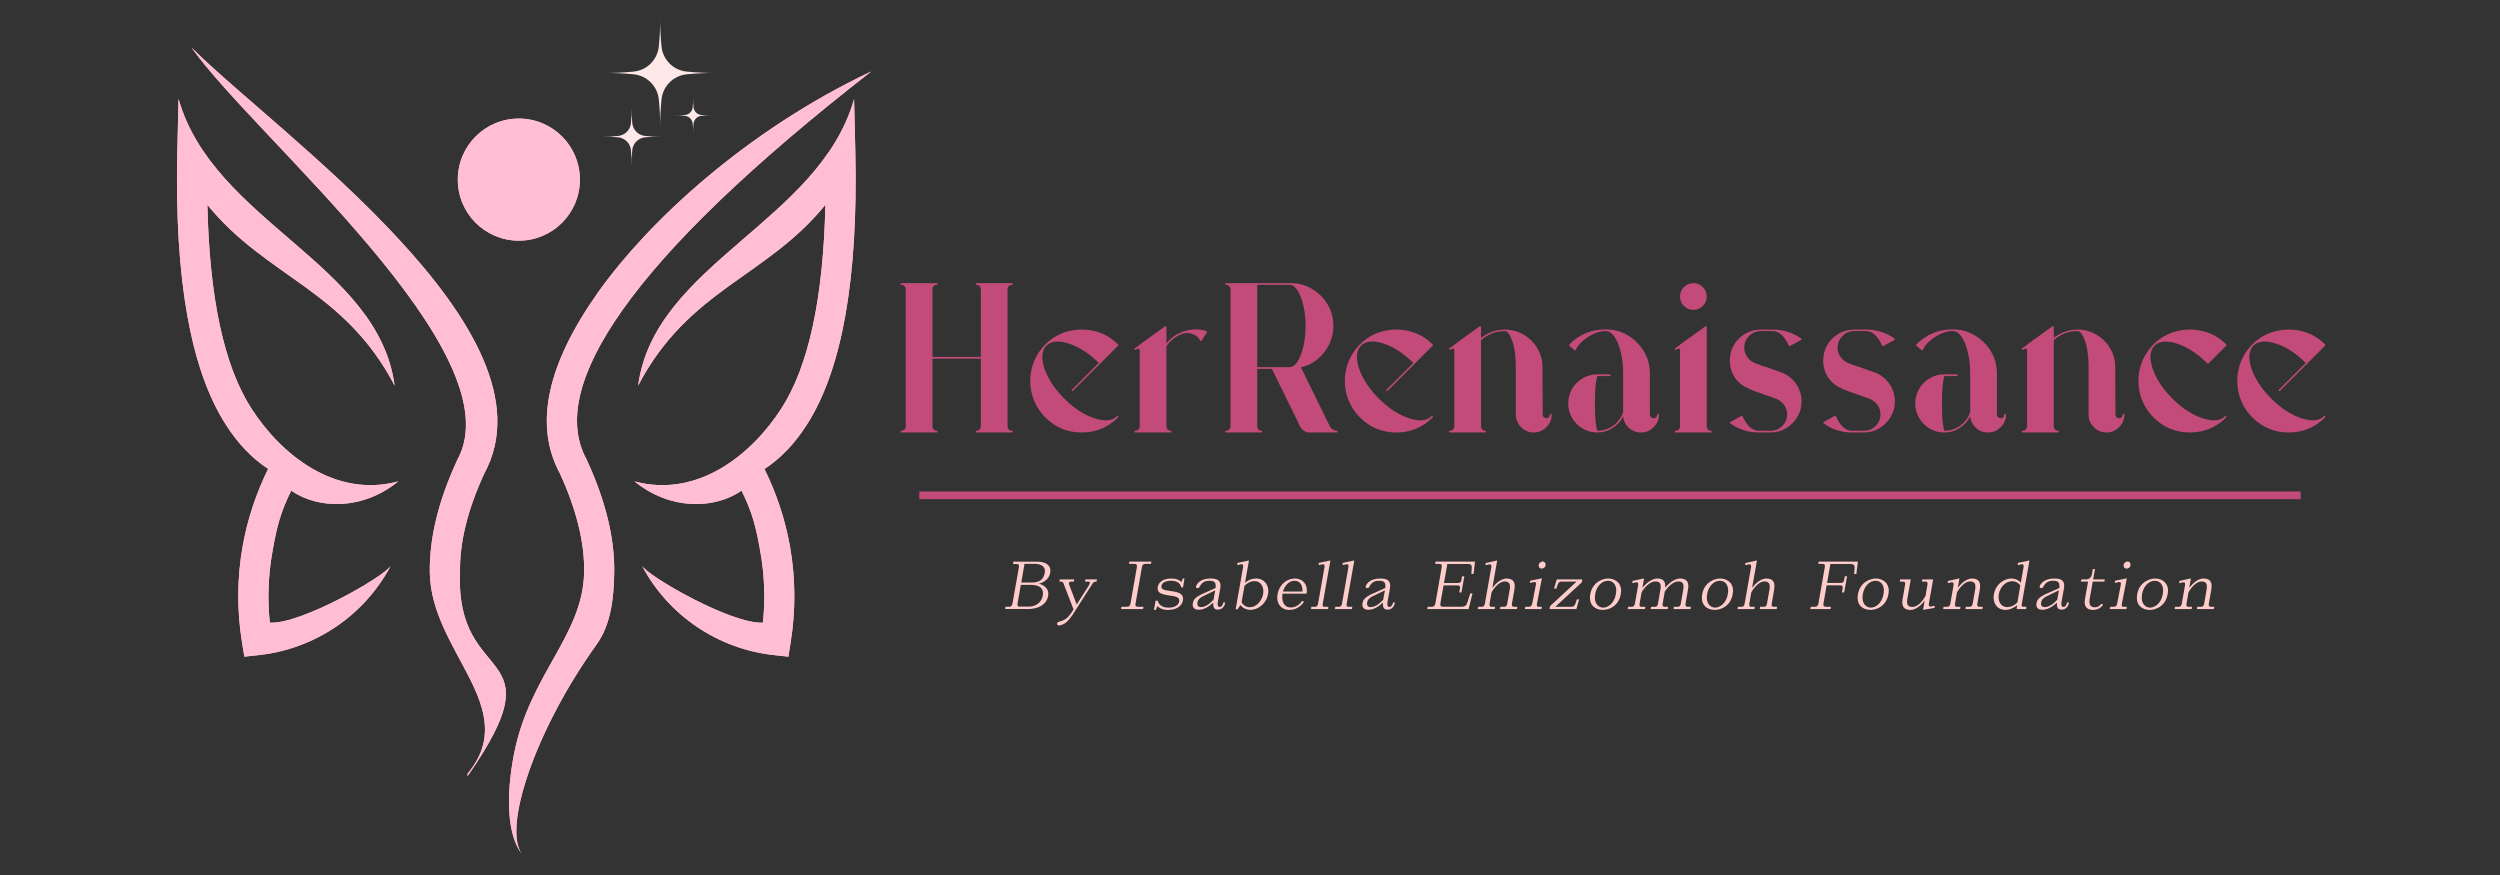 <svg xmlns="http://www.w3.org/2000/svg" xmlns:xlink="http://www.w3.org/1999/xlink" width="2000" zoomAndPan="magnify" viewBox="0 0 1500 525" height="700" preserveAspectRatio="xMidYMid meet" version="1.2"><rect x="0" y="0" width="1500" height="525" fill="#333333" stroke="none"/><defs><clipPath id="0e3e52085d"><path d="M 106 28.387 L 523 28.387 L 523 513.145 L 106 513.145 Z M 106 28.387 "/></clipPath><clipPath id="2479397d74"><path d="M 106 28.512 L 523 28.512 L 523 513.02 L 106 513.02 Z M 106 28.512 "/></clipPath><clipPath id="d871ed0275"><path d="M 522.75 42.863 C 451.594 98.234 401.879 145.926 373.602 185.852 C 346.926 223.496 339.754 253.461 351.992 275.746 L 352.246 276.336 C 363.473 300.73 368.875 323.184 368.535 343.695 C 368.281 359.309 366.512 374.84 357.816 386.91 C 321.52 437.387 300.84 497.57 313.586 513.02 C 304.047 501.539 303.625 477.312 308.27 453.09 C 317.469 404.723 349.797 381.512 350.473 343.355 C 350.809 325.633 345.914 305.879 335.953 284.102 C 320.34 255.234 327.938 219.023 358.914 175.301 C 388.289 133.855 446.781 78.82 522.75 42.863 Z M 236.773 231.348 C 206.473 173.441 159.879 166.52 124.426 122.883 C 125.691 179.016 134.473 219.699 150.848 245.105 C 168.656 272.793 201.152 299.043 238.969 288.828 C 217.023 306.641 190.434 305.289 174.734 294.398 C 168.234 307.484 166.039 316.348 163.508 330.781 C 160.977 344.875 160.387 359.227 161.902 373.574 C 180.473 374.758 231.117 345.637 234.496 339.391 C 218.625 369.355 188.832 389.445 155.152 393.074 L 146.625 394.004 L 145.191 385.395 C 142.066 366.062 142.238 346.48 145.613 327.574 C 148.484 311.621 153.633 296.004 160.891 281.316 C 151.184 274.988 142.742 266.125 135.57 254.898 C 114.383 221.977 104.676 167.535 106.363 91.48 L 107.121 59.324 C 127.973 132.926 227.066 158.25 236.773 231.348 Z M 311.309 71.141 C 331.566 71.141 347.941 87.516 347.941 107.773 C 347.941 128.031 331.566 144.406 311.309 144.406 C 291.051 144.406 274.676 128.031 274.676 107.773 C 274.676 87.516 291.051 71.141 311.309 71.141 Z M 382.887 231.348 C 413.188 173.441 459.781 166.52 495.234 122.883 C 493.969 179.016 485.188 219.699 468.812 245.105 C 451.004 272.793 418.508 299.043 380.691 288.828 C 402.637 306.641 429.227 305.289 444.926 294.398 C 451.426 307.484 453.621 316.348 456.152 330.781 C 458.684 344.875 459.277 359.227 457.758 373.574 C 439.188 374.758 388.543 345.637 385.164 339.391 C 401.035 369.355 430.828 389.445 464.508 393.074 L 473.035 394.004 L 474.383 385.477 C 477.508 366.148 477.34 346.566 473.961 327.656 C 471.094 311.703 465.945 296.09 458.684 281.402 C 468.391 275.07 476.832 266.207 484.008 254.98 C 505.195 222.062 514.902 167.535 513.211 91.566 L 512.453 59.406 C 491.688 132.926 392.594 158.25 382.887 231.348 Z M 114.887 28.512 C 165.617 79.41 336.969 198.68 290.543 284.188 C 280.5 305.965 275.688 325.715 276.023 343.441 C 273.156 413.5 336.207 385.73 280.5 465.75 L 280.582 464.145 C 313.25 424.812 258.723 391.219 257.875 343.777 C 257.539 323.184 262.941 300.73 274.168 276.422 L 274.422 275.832 C 309.703 211.68 153.125 82.703 114.887 28.512 Z M 114.887 28.512 "/></clipPath><clipPath id="89289204af"><path d="M 362 9.91 L 430 9.91 L 430 78 L 362 78 Z M 362 9.91 "/></clipPath><clipPath id="8c8bade989"><path d="M 361.746 64 L 397 64 L 397 99.09 L 361.746 99.09 Z M 361.746 64 "/></clipPath></defs><g id="2b3cf58bfd"><g clip-rule="nonzero" clip-path="url(#0e3e52085d)"><path style=" stroke:none;fill-rule:nonzero;fill:#ffbed3;fill-opacity:1;" d="M 522.75 42.863 C 451.594 98.234 401.879 145.926 373.602 185.852 C 346.926 223.496 339.754 253.461 351.992 275.746 L 352.246 276.336 C 363.473 300.73 368.875 323.184 368.535 343.695 C 368.281 359.309 366.512 374.84 357.816 386.91 C 321.52 437.387 300.84 497.57 313.586 513.02 C 304.047 501.539 303.625 477.312 308.27 453.09 C 317.469 404.723 349.797 381.512 350.473 343.355 C 350.809 325.633 345.914 305.879 335.953 284.102 C 320.34 255.234 327.938 219.023 358.914 175.301 C 388.289 133.855 446.781 78.82 522.75 42.863 Z M 236.773 231.348 C 206.473 173.441 159.879 166.52 124.426 122.883 C 125.691 179.016 134.473 219.699 150.848 245.105 C 168.656 272.793 201.152 299.043 238.969 288.828 C 217.023 306.641 190.434 305.289 174.734 294.398 C 168.234 307.484 166.039 316.348 163.508 330.781 C 160.977 344.875 160.387 359.227 161.902 373.574 C 180.473 374.758 231.117 345.637 234.496 339.391 C 218.625 369.355 188.832 389.445 155.152 393.074 L 146.625 394.004 L 145.191 385.395 C 142.066 366.062 142.238 346.48 145.613 327.574 C 148.484 311.621 153.633 296.004 160.891 281.316 C 151.184 274.988 142.742 266.125 135.57 254.898 C 114.383 221.977 104.676 167.535 106.363 91.48 L 107.121 59.324 C 127.973 132.926 227.066 158.25 236.773 231.348 Z M 311.309 71.141 C 331.566 71.141 347.941 87.516 347.941 107.773 C 347.941 128.031 331.566 144.406 311.309 144.406 C 291.051 144.406 274.676 128.031 274.676 107.773 C 274.676 87.516 291.051 71.141 311.309 71.141 Z M 382.887 231.348 C 413.188 173.441 459.781 166.52 495.234 122.883 C 493.969 179.016 485.188 219.699 468.812 245.105 C 451.004 272.793 418.508 299.043 380.691 288.828 C 402.637 306.641 429.227 305.289 444.926 294.398 C 451.426 307.484 453.621 316.348 456.152 330.781 C 458.684 344.875 459.277 359.227 457.758 373.574 C 439.188 374.758 388.543 345.637 385.164 339.391 C 401.035 369.355 430.828 389.445 464.508 393.074 L 473.035 394.004 L 474.383 385.477 C 477.508 366.148 477.34 346.566 473.961 327.656 C 471.094 311.703 465.945 296.09 458.684 281.402 C 468.391 275.07 476.832 266.207 484.008 254.98 C 505.195 222.062 514.902 167.535 513.211 91.566 L 512.453 59.406 C 491.688 132.926 392.594 158.25 382.887 231.348 Z M 114.887 28.512 C 165.617 79.41 336.969 198.68 290.543 284.188 C 280.5 305.965 275.688 325.715 276.023 343.441 C 273.156 413.5 336.207 385.73 280.5 465.75 L 280.582 464.145 C 313.25 424.812 258.723 391.219 257.875 343.777 C 257.539 323.184 262.941 300.73 274.168 276.422 L 274.422 275.832 C 309.703 211.68 153.125 82.703 114.887 28.512 Z M 114.887 28.512 "/></g><g clip-rule="nonzero" clip-path="url(#2479397d74)"><g clip-rule="nonzero" clip-path="url(#d871ed0275)"><path style=" stroke:none;fill-rule:nonzero;fill:#ffbed3;fill-opacity:1;" d="M 104.676 28.512 L 522.75 28.512 L 522.75 513.02 L 104.676 513.02 Z M 104.676 28.512 "/></g></g><g clip-rule="nonzero" clip-path="url(#89289204af)"><path style=" stroke:none;fill-rule:nonzero;fill:#ffe8e8;fill-opacity:1;" d="M 411.836 44.594 C 410.891 44.695 409.961 44.879 409.043 45.141 C 408.129 45.402 407.242 45.738 406.383 46.148 C 405.527 46.562 404.707 47.043 403.93 47.59 C 403.152 48.141 402.43 48.754 401.758 49.426 C 401.082 50.102 400.473 50.824 399.922 51.602 C 399.371 52.379 398.891 53.195 398.48 54.055 C 398.066 54.914 397.73 55.801 397.469 56.715 C 397.207 57.629 397.027 58.562 396.922 59.508 C 396.324 65.531 396.047 71.57 396.098 77.625 C 396.148 71.57 395.871 65.531 395.27 59.508 C 395.168 58.562 394.984 57.629 394.723 56.715 C 394.465 55.801 394.125 54.914 393.715 54.055 C 393.305 53.195 392.824 52.379 392.273 51.602 C 391.723 50.824 391.109 50.102 390.438 49.426 C 389.766 48.754 389.039 48.141 388.262 47.59 C 387.484 47.043 386.668 46.562 385.809 46.148 C 384.953 45.738 384.066 45.402 383.148 45.141 C 382.234 44.879 381.305 44.695 380.355 44.594 C 374.332 43.992 368.293 43.719 362.242 43.766 C 368.293 43.816 374.332 43.543 380.355 42.941 C 381.305 42.84 382.234 42.656 383.148 42.395 C 384.066 42.133 384.953 41.797 385.809 41.387 C 386.668 40.973 387.484 40.492 388.262 39.945 C 389.039 39.395 389.766 38.781 390.438 38.109 C 391.109 37.438 391.723 36.711 392.273 35.934 C 392.824 35.156 393.305 34.34 393.715 33.48 C 394.129 32.621 394.465 31.734 394.727 30.82 C 394.984 29.906 395.168 28.973 395.273 28.027 C 395.871 22.004 396.148 15.965 396.098 9.91 C 396.047 15.965 396.324 22.004 396.922 28.027 C 397.027 28.973 397.207 29.906 397.469 30.82 C 397.73 31.734 398.066 32.621 398.48 33.48 C 398.891 34.34 399.371 35.156 399.922 35.934 C 400.473 36.711 401.082 37.434 401.758 38.109 C 402.43 38.781 403.156 39.395 403.93 39.941 C 404.707 40.492 405.527 40.973 406.383 41.387 C 407.242 41.797 408.129 42.133 409.043 42.395 C 409.961 42.656 410.891 42.84 411.836 42.941 C 417.859 43.543 423.898 43.816 429.953 43.766 C 423.898 43.719 417.859 43.992 411.836 44.594 Z M 411.836 44.594 "/></g><g clip-rule="nonzero" clip-path="url(#8c8bade989)"><path style=" stroke:none;fill-rule:nonzero;fill:#ffe8e8;fill-opacity:1;" d="M 386.93 82.391 C 386.449 82.445 385.98 82.535 385.516 82.668 C 385.055 82.801 384.605 82.973 384.168 83.18 C 383.734 83.387 383.32 83.633 382.93 83.91 C 382.535 84.188 382.168 84.496 381.828 84.84 C 381.488 85.18 381.18 85.547 380.898 85.938 C 380.621 86.332 380.379 86.746 380.168 87.18 C 379.961 87.613 379.793 88.062 379.66 88.527 C 379.527 88.988 379.434 89.461 379.383 89.941 C 379.078 92.988 378.938 96.043 378.965 99.105 C 378.988 96.043 378.852 92.988 378.547 89.941 C 378.496 89.461 378.402 88.988 378.27 88.527 C 378.137 88.062 377.969 87.613 377.758 87.18 C 377.551 86.746 377.309 86.332 377.027 85.938 C 376.75 85.547 376.441 85.18 376.102 84.84 C 375.762 84.496 375.395 84.188 375 83.91 C 374.605 83.633 374.191 83.387 373.758 83.18 C 373.324 82.973 372.875 82.801 372.414 82.668 C 371.949 82.535 371.477 82.445 371 82.391 C 367.949 82.09 364.895 81.949 361.832 81.973 C 364.895 82 367.949 81.859 371 81.555 C 371.477 81.504 371.949 81.41 372.414 81.281 C 372.875 81.148 373.324 80.977 373.758 80.77 C 374.191 80.562 374.605 80.316 375 80.039 C 375.395 79.762 375.762 79.453 376.102 79.109 C 376.441 78.77 376.75 78.402 377.031 78.012 C 377.309 77.617 377.551 77.203 377.758 76.77 C 377.969 76.336 378.137 75.887 378.27 75.422 C 378.402 74.961 378.496 74.488 378.547 74.008 C 378.852 70.961 378.988 67.906 378.965 64.84 C 378.938 67.906 379.078 70.961 379.383 74.008 C 379.434 74.488 379.527 74.961 379.66 75.422 C 379.789 75.887 379.961 76.336 380.168 76.77 C 380.379 77.203 380.621 77.617 380.898 78.012 C 381.18 78.402 381.488 78.77 381.828 79.109 C 382.168 79.453 382.535 79.762 382.93 80.039 C 383.32 80.316 383.734 80.562 384.168 80.77 C 384.605 80.977 385.055 81.148 385.516 81.281 C 385.98 81.41 386.449 81.504 386.93 81.555 C 389.977 81.859 393.035 82 396.098 81.977 C 393.035 81.949 389.977 82.09 386.93 82.391 Z M 386.93 82.391 "/></g><path style=" stroke:none;fill-rule:nonzero;fill:#ffe8e8;fill-opacity:1;" d="M 420.738 69.516 C 420.148 69.578 419.59 69.738 419.055 69.996 C 418.52 70.25 418.043 70.59 417.625 71.008 C 417.207 71.426 416.867 71.902 416.613 72.438 C 416.355 72.973 416.195 73.531 416.133 74.121 C 415.945 75.984 415.859 77.848 415.875 79.719 C 415.891 77.848 415.805 75.984 415.621 74.121 C 415.555 73.531 415.395 72.973 415.141 72.438 C 414.883 71.902 414.547 71.426 414.129 71.008 C 413.707 70.59 413.23 70.25 412.699 69.996 C 412.164 69.738 411.602 69.578 411.012 69.516 C 409.152 69.328 407.285 69.242 405.414 69.258 C 407.285 69.273 409.152 69.188 411.012 69.004 C 411.602 68.938 412.164 68.777 412.699 68.523 C 413.23 68.266 413.707 67.93 414.129 67.512 C 414.547 67.09 414.883 66.613 415.141 66.082 C 415.395 65.547 415.555 64.984 415.621 64.395 C 415.805 62.535 415.891 60.668 415.875 58.797 C 415.859 60.668 415.945 62.535 416.133 64.395 C 416.195 64.984 416.355 65.547 416.613 66.078 C 416.867 66.613 417.207 67.09 417.625 67.508 C 418.043 67.93 418.52 68.266 419.055 68.52 C 419.59 68.777 420.148 68.938 420.738 69 C 422.602 69.188 424.469 69.273 426.34 69.258 C 424.469 69.242 422.602 69.328 420.738 69.516 Z M 420.738 69.516 "/><g style="fill:#c24b79;fill-opacity:1;"><g transform="translate(531.985, 258.976)"><path style="stroke:none" d="M 75.219 -88.078 C 74.457 -88.078 73.82 -87.82 73.312 -87.312 C 72.801 -86.801 72.547 -86.164 72.547 -85.406 L 72.547 -3.188 C 72.547 -2.414 72.801 -1.773 73.312 -1.266 C 73.82 -0.766 74.457 -0.516 75.219 -0.516 C 75.562 -0.516 75.734 -0.344 75.734 0 C 75.734 0.344 75.562 0.516 75.219 0.516 L 53.844 0.516 C 53.582 0.516 53.453 0.344 53.453 0 C 53.453 -0.344 53.582 -0.516 53.844 -0.516 C 54.602 -0.516 55.238 -0.766 55.75 -1.266 C 56.258 -1.773 56.516 -2.414 56.516 -3.188 L 56.516 -43.781 L 27.5 -43.781 L 27.5 -3.188 C 27.5 -2.414 27.75 -1.773 28.25 -1.266 C 28.758 -0.766 29.352 -0.516 30.031 -0.516 C 30.375 -0.516 30.547 -0.344 30.547 0 C 30.547 0.344 30.375 0.516 30.031 0.516 L 8.781 0.516 C 8.438 0.516 8.266 0.344 8.266 0 C 8.266 -0.344 8.438 -0.516 8.781 -0.516 C 9.539 -0.516 10.176 -0.766 10.688 -1.266 C 11.195 -1.773 11.453 -2.414 11.453 -3.188 L 11.453 -85.406 C 11.453 -86.164 11.195 -86.801 10.688 -87.312 C 10.176 -87.82 9.539 -88.078 8.781 -88.078 C 8.438 -88.078 8.266 -88.25 8.266 -88.594 C 8.266 -88.926 8.438 -89.094 8.781 -89.094 L 30.031 -89.094 C 30.375 -89.094 30.547 -88.926 30.547 -88.594 C 30.547 -88.25 30.375 -88.078 30.031 -88.078 C 29.352 -88.078 28.758 -87.82 28.25 -87.312 C 27.75 -86.801 27.5 -86.164 27.5 -85.406 L 27.5 -44.797 L 56.516 -44.797 L 56.516 -85.406 C 56.516 -86.164 56.258 -86.801 55.75 -87.312 C 55.238 -87.82 54.602 -88.078 53.844 -88.078 C 53.582 -88.078 53.453 -88.25 53.453 -88.594 C 53.453 -88.926 53.582 -89.094 53.844 -89.094 L 75.219 -89.094 C 75.562 -89.094 75.734 -88.926 75.734 -88.594 C 75.734 -88.25 75.562 -88.078 75.219 -88.078 Z M 75.219 -88.078 "/></g></g><g style="fill:#c24b79;fill-opacity:1;"><g transform="translate(612.041, 258.976)"><path style="stroke:none" d="M 58.172 -9.297 C 58.422 -9.461 58.629 -9.461 58.797 -9.297 C 59.055 -9.035 59.055 -8.781 58.797 -8.531 C 52.773 -2.5 45.52 0.516 37.031 0.516 C 28.469 0.516 21.172 -2.5 15.141 -8.531 C 11.16 -12.602 8.488 -17.27 7.125 -22.531 C 5.77 -27.789 5.77 -33.051 7.125 -38.312 C 8.488 -43.57 11.16 -48.238 15.141 -52.312 C 19.129 -56.301 23.773 -58.953 29.078 -60.266 C 34.379 -61.578 39.66 -61.578 44.922 -60.266 C 50.191 -58.953 54.816 -56.301 58.797 -52.312 C 59.055 -52.062 59.055 -51.805 58.797 -51.547 L 31.688 -24.438 C 31.602 -24.352 31.477 -24.312 31.312 -24.312 C 31.227 -24.312 31.145 -24.352 31.062 -24.438 C 30.801 -24.688 30.801 -24.898 31.062 -25.078 L 47.219 -41.234 C 41.363 -47.004 35.383 -50.867 29.281 -52.828 C 23.164 -54.859 18.664 -54.43 15.781 -51.547 C 13.914 -49.598 13.129 -46.883 13.422 -43.406 C 13.723 -39.926 15 -36.102 17.25 -31.938 C 19.5 -27.781 22.57 -23.754 26.469 -19.859 C 32.32 -14.004 38.391 -10.055 44.672 -8.016 C 50.785 -5.984 55.285 -6.41 58.172 -9.297 Z M 58.172 -9.297 "/></g></g><g style="fill:#c24b79;fill-opacity:1;"><g transform="translate(673.77, 258.976)"><path style="stroke:none" d="M 50.406 -59.828 C 50.406 -59.648 50.445 -59.602 50.531 -59.688 C 50.531 -59.781 50.488 -59.781 50.406 -59.688 C 50.32 -59.52 50.32 -59.477 50.406 -59.562 L 47.219 -54.609 C 47.051 -54.43 46.883 -54.344 46.719 -54.344 C 46.539 -54.344 46.41 -54.43 46.328 -54.609 C 45.398 -56.641 43.789 -57.992 41.5 -58.672 C 39.207 -59.441 36.875 -59.316 34.5 -58.297 C 34.32 -58.211 34.129 -58.125 33.922 -58.031 C 33.711 -57.945 33.52 -57.82 33.344 -57.656 C 33.258 -57.656 33.219 -57.656 33.219 -57.656 C 30.414 -56.133 28.039 -54.016 26.094 -51.297 L 26.094 -3.188 C 26.094 -2.414 26.348 -1.773 26.859 -1.266 C 27.367 -0.766 27.961 -0.516 28.641 -0.516 C 28.973 -0.516 29.141 -0.344 29.141 0 C 29.141 0.344 28.973 0.516 28.641 0.516 L 7.375 0.516 C 7.039 0.516 6.875 0.344 6.875 0 C 6.875 -0.344 7.039 -0.516 7.375 -0.516 C 8.145 -0.516 8.785 -0.766 9.297 -1.266 C 9.805 -1.773 10.062 -2.375 10.062 -3.062 L 10.062 -48.75 C 10.062 -49.258 9.891 -49.598 9.547 -49.766 C 9.117 -49.93 8.484 -49.719 7.641 -49.125 C 7.379 -48.957 7.164 -49.004 7 -49.266 C 6.75 -49.516 6.789 -49.766 7.125 -50.016 L 10.188 -52.188 C 10.188 -52.27 10.188 -52.312 10.188 -52.312 L 25.203 -63.125 C 25.367 -63.301 25.535 -63.348 25.703 -63.266 C 25.961 -63.172 26.094 -63 26.094 -62.75 L 26.094 -52.953 C 27.875 -55.16 29.992 -56.984 32.453 -58.422 C 32.629 -58.504 32.672 -58.504 32.578 -58.422 C 32.578 -58.422 32.598 -58.441 32.641 -58.484 C 32.691 -58.523 32.719 -58.547 32.719 -58.547 C 32.801 -58.547 32.844 -58.547 32.844 -58.547 C 33.258 -58.805 33.68 -59.02 34.109 -59.188 C 37.16 -60.625 40.344 -61.344 43.656 -61.344 C 45.863 -61.344 48.031 -61.004 50.156 -60.328 C 50.062 -60.328 50.062 -60.328 50.156 -60.328 C 50.32 -60.242 50.363 -60.242 50.281 -60.328 C 50.281 -60.328 50.281 -60.285 50.281 -60.203 C 50.363 -60.117 50.406 -60.078 50.406 -60.078 C 50.406 -59.992 50.406 -59.91 50.406 -59.828 Z M 50.406 -59.828 "/></g></g><g style="fill:#c24b79;fill-opacity:1;"><g transform="translate(726.844, 258.976)"><path style="stroke:none" d="M 75.219 -0.516 C 75.562 -0.516 75.734 -0.344 75.734 0 C 75.734 0.344 75.562 0.516 75.219 0.516 L 58.422 0.516 C 57.484 0.516 56.523 0.176 55.547 -0.5 C 54.578 -1.188 53.836 -1.992 53.328 -2.922 L 36.281 -37.672 L 27.5 -37.672 L 27.5 -3.188 C 27.5 -2.414 27.75 -1.773 28.25 -1.266 C 28.758 -0.766 29.352 -0.516 30.031 -0.516 C 30.375 -0.516 30.547 -0.344 30.547 0 C 30.547 0.344 30.375 0.516 30.031 0.516 L 8.781 0.516 C 8.438 0.516 8.266 0.344 8.266 0 C 8.266 -0.344 8.438 -0.516 8.781 -0.516 C 9.539 -0.516 10.176 -0.766 10.688 -1.266 C 11.195 -1.773 11.453 -2.414 11.453 -3.188 L 11.453 -85.406 C 11.453 -86.164 11.195 -86.801 10.688 -87.312 C 10.176 -87.82 9.539 -88.078 8.781 -88.078 C 8.438 -88.078 8.266 -88.25 8.266 -88.594 C 8.266 -88.926 8.438 -89.094 8.781 -89.094 L 46.844 -89.094 C 46.926 -89.094 47.008 -89.094 47.094 -89.094 C 47.176 -89.094 47.301 -89.094 47.469 -89.094 C 47.562 -89.094 47.609 -89.094 47.609 -89.094 C 52.273 -89.094 56.555 -87.926 60.453 -85.594 C 64.359 -83.258 67.457 -80.16 69.75 -76.297 C 72.039 -72.441 73.188 -68.141 73.188 -63.391 C 73.188 -59.398 72.336 -55.688 70.641 -52.25 C 68.941 -48.812 66.629 -45.883 63.703 -43.469 C 60.773 -41.051 57.445 -39.414 53.719 -38.562 L 71.016 -3.312 C 71.359 -2.539 71.953 -1.879 72.797 -1.328 C 73.648 -0.785 74.457 -0.516 75.219 -0.516 Z M 27.5 -88.078 L 27.5 -38.688 L 46.844 -38.688 C 48.625 -38.688 50.234 -39.812 51.672 -42.062 C 53.117 -44.312 54.285 -47.32 55.172 -51.094 C 56.066 -54.875 56.516 -58.973 56.516 -63.391 C 56.516 -67.879 56.066 -71.988 55.172 -75.719 C 54.285 -79.457 53.117 -82.453 51.672 -84.703 C 50.234 -86.953 48.625 -88.078 46.844 -88.078 Z M 27.5 -88.078 "/></g></g><g style="fill:#c24b79;fill-opacity:1;"><g transform="translate(800.792, 258.976)"><path style="stroke:none" d="M 58.172 -9.297 C 58.422 -9.461 58.629 -9.461 58.797 -9.297 C 59.055 -9.035 59.055 -8.781 58.797 -8.531 C 52.773 -2.5 45.52 0.516 37.031 0.516 C 28.469 0.516 21.172 -2.5 15.141 -8.531 C 11.16 -12.602 8.488 -17.27 7.125 -22.531 C 5.77 -27.789 5.77 -33.051 7.125 -38.312 C 8.488 -43.57 11.16 -48.238 15.141 -52.312 C 19.129 -56.301 23.773 -58.953 29.078 -60.266 C 34.379 -61.578 39.66 -61.578 44.922 -60.266 C 50.191 -58.953 54.816 -56.301 58.797 -52.312 C 59.055 -52.062 59.055 -51.805 58.797 -51.547 L 31.688 -24.438 C 31.602 -24.352 31.477 -24.312 31.312 -24.312 C 31.227 -24.312 31.145 -24.352 31.062 -24.438 C 30.801 -24.688 30.801 -24.898 31.062 -25.078 L 47.219 -41.234 C 41.363 -47.004 35.383 -50.867 29.281 -52.828 C 23.164 -54.859 18.664 -54.43 15.781 -51.547 C 13.914 -49.598 13.129 -46.883 13.422 -43.406 C 13.723 -39.926 15 -36.102 17.25 -31.938 C 19.5 -27.781 22.57 -23.754 26.469 -19.859 C 32.32 -14.004 38.391 -10.055 44.672 -8.016 C 50.785 -5.984 55.285 -6.41 58.172 -9.297 Z M 58.172 -9.297 "/></g></g><g style="fill:#c24b79;fill-opacity:1;"><g transform="translate(862.521, 258.976)"><path style="stroke:none" d="M 67.969 -10.688 C 68.312 -10.688 68.484 -10.52 68.484 -10.188 C 68.484 -7.301 67.422 -4.797 65.297 -2.672 C 63.172 -0.547 60.664 0.516 57.781 0.516 C 54.812 0.516 52.266 -0.547 50.141 -2.672 C 48.023 -4.797 46.969 -7.301 46.969 -10.188 L 46.969 -38.562 C 46.969 -45.094 46.266 -50.352 44.859 -54.344 C 43.461 -58.332 41.957 -60.328 40.344 -60.328 C 37.539 -60.328 34.93 -59.836 32.516 -58.859 C 30.098 -57.891 27.957 -56.555 26.094 -54.859 L 26.094 -3.188 C 26.094 -2.414 26.348 -1.773 26.859 -1.266 C 27.367 -0.766 27.961 -0.516 28.641 -0.516 C 28.973 -0.516 29.141 -0.344 29.141 0 C 29.141 0.344 28.973 0.516 28.641 0.516 L 7.375 0.516 C 7.039 0.516 6.875 0.344 6.875 0 C 6.875 -0.344 7.039 -0.516 7.375 -0.516 C 8.062 -0.516 8.68 -0.766 9.234 -1.266 C 9.785 -1.773 10.062 -2.414 10.062 -3.188 L 10.062 -48.75 C 10.062 -49.258 9.891 -49.598 9.547 -49.766 C 9.117 -49.93 8.484 -49.719 7.641 -49.125 C 7.379 -48.957 7.164 -49.004 7 -49.266 C 6.75 -49.516 6.789 -49.766 7.125 -50.016 L 10.188 -52.188 C 10.188 -52.27 10.188 -52.312 10.188 -52.312 L 25.203 -63.125 C 25.367 -63.301 25.535 -63.348 25.703 -63.266 C 25.961 -63.172 26.094 -63 26.094 -62.75 L 26.094 -56.266 C 28.039 -57.785 30.223 -58.988 32.641 -59.875 C 35.066 -60.77 37.633 -61.219 40.344 -61.219 C 44.5 -61.219 48.297 -60.195 51.734 -58.156 C 55.172 -56.125 57.906 -53.391 59.938 -49.953 C 61.977 -46.516 63 -42.719 63 -38.562 L 63 -30.031 L 63.125 -10.312 C 63.125 -9.633 63.336 -9.082 63.766 -8.656 C 64.191 -8.227 64.703 -8.016 65.297 -8.016 C 65.891 -8.016 66.395 -8.227 66.812 -8.656 C 67.238 -9.082 67.453 -9.594 67.453 -10.188 C 67.453 -10.52 67.625 -10.688 67.969 -10.688 Z M 67.969 -10.688 "/></g></g><g style="fill:#c24b79;fill-opacity:1;"><g transform="translate(934.305, 258.976)"><path style="stroke:none" d="M 60.578 -10.688 C 60.922 -10.688 61.094 -10.52 61.094 -10.188 C 61.094 -7.301 60.031 -4.797 57.906 -2.672 C 55.789 -0.547 53.25 0.516 50.281 0.516 C 47.477 0.516 45.055 -0.414 43.016 -2.281 C 40.984 -4.156 39.836 -6.453 39.578 -9.172 C 38.223 -6.367 36.145 -4.051 33.344 -2.219 C 30.539 -0.395 27.445 0.516 24.062 0.516 C 20.832 0.516 17.898 -0.27 15.266 -1.844 C 12.641 -3.414 10.539 -5.516 8.969 -8.141 C 7.406 -10.773 6.625 -13.703 6.625 -16.922 C 6.625 -20.148 7.406 -23.078 8.969 -25.703 C 10.539 -28.336 12.641 -30.438 15.266 -32 C 17.898 -33.57 20.832 -34.359 24.062 -34.359 L 31.562 -34.359 C 31.906 -34.359 32.078 -34.191 32.078 -33.859 C 32.078 -33.516 31.906 -33.344 31.562 -33.344 L 24.188 -33.344 C 23.844 -32.926 23.5 -31.297 23.156 -28.453 C 22.82 -25.609 22.656 -21.766 22.656 -16.922 C 22.656 -12.086 22.82 -8.227 23.156 -5.344 C 23.5 -2.457 23.844 -0.848 24.188 -0.516 C 27.75 -0.516 30.93 -1.57 33.734 -3.688 C 36.535 -5.812 38.484 -8.484 39.578 -11.703 L 39.578 -34.875 C 39.578 -39.539 39.109 -43.801 38.172 -47.656 C 37.242 -51.52 35.992 -54.598 34.422 -56.891 C 32.859 -59.18 31.098 -60.328 29.141 -60.328 C 26.516 -60.328 23.926 -59.691 21.375 -58.422 C 18.832 -57.148 16.629 -55.645 14.766 -53.906 C 12.898 -52.164 11.711 -50.531 11.203 -49 C 11.117 -48.832 10.988 -48.75 10.812 -48.75 C 10.812 -48.75 10.77 -48.75 10.688 -48.75 C 10.602 -48.75 10.52 -48.789 10.438 -48.875 L 7.25 -51.547 C 7.332 -51.547 7.332 -51.547 7.25 -51.547 C 7.25 -51.547 7.25 -51.586 7.25 -51.672 C 7.164 -51.848 7.125 -51.938 7.125 -51.938 C 7.125 -51.938 7.164 -51.977 7.25 -52.062 C 7.25 -52.145 7.25 -52.188 7.25 -52.188 C 7.25 -52.188 7.25 -52.227 7.25 -52.312 C 13.281 -58.332 20.578 -61.344 29.141 -61.344 C 33.984 -61.344 38.422 -60.133 42.453 -57.719 C 46.484 -55.301 49.688 -52.098 52.062 -48.109 C 54.438 -44.117 55.625 -39.707 55.625 -34.875 L 55.625 -10.188 C 55.625 -9.594 55.852 -9.082 56.312 -8.656 C 56.781 -8.227 57.312 -8.016 57.906 -8.016 C 58.5 -8.016 59.008 -8.227 59.438 -8.656 C 59.863 -9.082 60.078 -9.594 60.078 -10.188 C 60.078 -10.52 60.242 -10.688 60.578 -10.688 Z M 60.578 -10.688 "/></g></g><g style="fill:#c24b79;fill-opacity:1;"><g transform="translate(997.943, 258.976)"><path style="stroke:none" d="M 18.078 -73.062 C 15.867 -73.062 13.977 -73.844 12.406 -75.406 C 10.844 -76.977 10.062 -78.867 10.062 -81.078 C 10.062 -83.285 10.844 -85.172 12.406 -86.734 C 13.977 -88.305 15.867 -89.094 18.078 -89.094 C 20.285 -89.094 22.172 -88.305 23.734 -86.734 C 25.305 -85.172 26.094 -83.285 26.094 -81.078 C 26.094 -78.867 25.305 -76.977 23.734 -75.406 C 22.172 -73.844 20.285 -73.062 18.078 -73.062 Z M 28.641 -0.516 C 28.973 -0.516 29.141 -0.344 29.141 0 C 29.141 0.344 28.973 0.516 28.641 0.516 L 7.375 0.516 C 7.039 0.516 6.875 0.344 6.875 0 C 6.875 -0.344 7.039 -0.516 7.375 -0.516 C 8.062 -0.516 8.68 -0.766 9.234 -1.266 C 9.785 -1.773 10.062 -2.414 10.062 -3.188 L 10.062 -48.75 C 10.062 -49.258 9.891 -49.598 9.547 -49.766 C 9.117 -49.93 8.484 -49.719 7.641 -49.125 C 7.379 -48.957 7.164 -49.004 7 -49.266 C 6.75 -49.516 6.789 -49.766 7.125 -50.016 L 10.188 -52.188 C 10.188 -52.27 10.188 -52.312 10.188 -52.312 L 25.203 -63.125 C 25.367 -63.301 25.535 -63.348 25.703 -63.266 C 25.961 -63.172 26.094 -63 26.094 -62.75 L 26.094 -3.188 C 26.094 -2.414 26.348 -1.773 26.859 -1.266 C 27.367 -0.766 27.961 -0.516 28.641 -0.516 Z M 28.641 -0.516 "/></g></g><g style="fill:#c24b79;fill-opacity:1;"><g transform="translate(1031.416, 258.976)"><path style="stroke:none" d="M 37.797 -35.391 C 41.359 -33.941 44.203 -31.645 46.328 -28.5 C 48.453 -25.363 49.516 -21.891 49.516 -18.078 C 49.516 -14.68 48.664 -11.582 46.969 -8.781 C 45.27 -5.977 43.02 -3.727 40.219 -2.031 C 37.414 -0.332 34.316 0.516 30.922 0.516 L 23.797 0.516 C 17.516 0.516 11.832 -1.312 6.75 -4.969 C 6.57 -5.051 6.484 -5.176 6.484 -5.344 C 6.484 -5.508 6.57 -5.641 6.75 -5.734 L 13.359 -9.422 C 13.535 -9.504 13.664 -9.504 13.75 -9.422 C 13.914 -9.422 14.039 -9.336 14.125 -9.172 C 16.758 -3.398 19.984 -0.516 23.797 -0.516 L 30.922 -0.516 C 33.641 -0.516 35.973 -1.469 37.922 -3.375 C 39.879 -5.281 40.859 -7.633 40.859 -10.438 C 40.859 -12.562 40.195 -14.492 38.875 -16.234 C 37.562 -17.973 35.891 -19.18 33.859 -19.859 L 22.016 -24.062 C 19.805 -24.82 17.617 -25.797 15.453 -26.984 C 13.297 -28.172 11.453 -29.781 9.922 -31.812 C 7.629 -35.039 6.484 -38.648 6.484 -42.641 C 6.484 -46.117 7.312 -49.258 8.969 -52.062 C 10.625 -54.863 12.875 -57.086 15.719 -58.734 C 18.562 -60.391 21.68 -61.219 25.078 -61.219 L 32.203 -61.219 C 38.484 -61.219 44.172 -59.438 49.266 -55.875 C 49.43 -55.789 49.516 -55.625 49.516 -55.375 C 49.516 -55.195 49.43 -55.066 49.266 -54.984 L 42.641 -51.422 C 42.555 -51.336 42.473 -51.297 42.391 -51.297 C 42.297 -51.297 42.25 -51.297 42.25 -51.297 C 42.082 -51.379 41.957 -51.461 41.875 -51.547 C 39.25 -57.398 36.023 -60.328 32.203 -60.328 L 25.078 -60.328 C 22.359 -60.328 20.02 -59.348 18.062 -57.391 C 16.113 -55.441 15.141 -53.113 15.141 -50.406 C 15.141 -48.031 15.906 -45.953 17.438 -44.172 C 18.457 -42.805 19.836 -41.785 21.578 -41.109 C 23.316 -40.43 25.035 -39.797 26.734 -39.203 C 27.148 -39.117 27.57 -39.008 28 -38.875 C 28.426 -38.75 28.805 -38.602 29.141 -38.438 Z M 37.797 -35.391 "/></g></g><g style="fill:#c24b79;fill-opacity:1;"><g transform="translate(1087.418, 258.976)"><path style="stroke:none" d="M 37.797 -35.391 C 41.359 -33.941 44.203 -31.645 46.328 -28.5 C 48.453 -25.363 49.516 -21.891 49.516 -18.078 C 49.516 -14.68 48.664 -11.582 46.969 -8.781 C 45.27 -5.977 43.02 -3.727 40.219 -2.031 C 37.414 -0.332 34.316 0.516 30.922 0.516 L 23.797 0.516 C 17.516 0.516 11.832 -1.312 6.75 -4.969 C 6.57 -5.051 6.484 -5.176 6.484 -5.344 C 6.484 -5.508 6.57 -5.641 6.75 -5.734 L 13.359 -9.422 C 13.535 -9.504 13.664 -9.504 13.75 -9.422 C 13.914 -9.422 14.039 -9.336 14.125 -9.172 C 16.758 -3.398 19.984 -0.516 23.797 -0.516 L 30.922 -0.516 C 33.641 -0.516 35.973 -1.469 37.922 -3.375 C 39.879 -5.281 40.859 -7.633 40.859 -10.438 C 40.859 -12.562 40.195 -14.492 38.875 -16.234 C 37.562 -17.973 35.891 -19.18 33.859 -19.859 L 22.016 -24.062 C 19.805 -24.82 17.617 -25.797 15.453 -26.984 C 13.297 -28.172 11.453 -29.781 9.922 -31.812 C 7.629 -35.039 6.484 -38.648 6.484 -42.641 C 6.484 -46.117 7.312 -49.258 8.969 -52.062 C 10.625 -54.863 12.875 -57.086 15.719 -58.734 C 18.562 -60.391 21.68 -61.219 25.078 -61.219 L 32.203 -61.219 C 38.484 -61.219 44.172 -59.438 49.266 -55.875 C 49.43 -55.789 49.516 -55.625 49.516 -55.375 C 49.516 -55.195 49.43 -55.066 49.266 -54.984 L 42.641 -51.422 C 42.555 -51.336 42.473 -51.297 42.391 -51.297 C 42.297 -51.297 42.25 -51.297 42.25 -51.297 C 42.082 -51.379 41.957 -51.461 41.875 -51.547 C 39.25 -57.398 36.023 -60.328 32.203 -60.328 L 25.078 -60.328 C 22.359 -60.328 20.02 -59.348 18.062 -57.391 C 16.113 -55.441 15.141 -53.113 15.141 -50.406 C 15.141 -48.031 15.906 -45.953 17.438 -44.172 C 18.457 -42.805 19.836 -41.785 21.578 -41.109 C 23.316 -40.43 25.035 -39.797 26.734 -39.203 C 27.148 -39.117 27.57 -39.008 28 -38.875 C 28.426 -38.75 28.805 -38.602 29.141 -38.438 Z M 37.797 -35.391 "/></g></g><g style="fill:#c24b79;fill-opacity:1;"><g transform="translate(1142.529, 258.976)"><path style="stroke:none" d="M 60.578 -10.688 C 60.922 -10.688 61.094 -10.52 61.094 -10.188 C 61.094 -7.301 60.031 -4.797 57.906 -2.672 C 55.789 -0.547 53.25 0.516 50.281 0.516 C 47.477 0.516 45.055 -0.414 43.016 -2.281 C 40.984 -4.156 39.836 -6.453 39.578 -9.172 C 38.223 -6.367 36.145 -4.051 33.344 -2.219 C 30.539 -0.395 27.445 0.516 24.062 0.516 C 20.832 0.516 17.898 -0.27 15.266 -1.844 C 12.641 -3.414 10.539 -5.516 8.969 -8.141 C 7.406 -10.773 6.625 -13.703 6.625 -16.922 C 6.625 -20.148 7.406 -23.078 8.969 -25.703 C 10.539 -28.336 12.641 -30.438 15.266 -32 C 17.898 -33.57 20.832 -34.359 24.062 -34.359 L 31.562 -34.359 C 31.906 -34.359 32.078 -34.191 32.078 -33.859 C 32.078 -33.516 31.906 -33.344 31.562 -33.344 L 24.188 -33.344 C 23.844 -32.926 23.5 -31.297 23.156 -28.453 C 22.82 -25.609 22.656 -21.766 22.656 -16.922 C 22.656 -12.086 22.82 -8.227 23.156 -5.344 C 23.5 -2.457 23.844 -0.848 24.188 -0.516 C 27.75 -0.516 30.93 -1.57 33.734 -3.688 C 36.535 -5.812 38.484 -8.484 39.578 -11.703 L 39.578 -34.875 C 39.578 -39.539 39.109 -43.801 38.172 -47.656 C 37.242 -51.52 35.992 -54.598 34.422 -56.891 C 32.859 -59.18 31.098 -60.328 29.141 -60.328 C 26.516 -60.328 23.926 -59.691 21.375 -58.422 C 18.832 -57.148 16.629 -55.645 14.766 -53.906 C 12.898 -52.164 11.711 -50.531 11.203 -49 C 11.117 -48.832 10.988 -48.75 10.812 -48.75 C 10.812 -48.75 10.77 -48.75 10.688 -48.75 C 10.602 -48.75 10.52 -48.789 10.438 -48.875 L 7.25 -51.547 C 7.332 -51.547 7.332 -51.547 7.25 -51.547 C 7.25 -51.547 7.25 -51.586 7.25 -51.672 C 7.164 -51.848 7.125 -51.938 7.125 -51.938 C 7.125 -51.938 7.164 -51.977 7.25 -52.062 C 7.25 -52.145 7.25 -52.188 7.25 -52.188 C 7.25 -52.188 7.25 -52.227 7.25 -52.312 C 13.281 -58.332 20.578 -61.344 29.141 -61.344 C 33.984 -61.344 38.422 -60.133 42.453 -57.719 C 46.484 -55.301 49.688 -52.098 52.062 -48.109 C 54.438 -44.117 55.625 -39.707 55.625 -34.875 L 55.625 -10.188 C 55.625 -9.594 55.852 -9.082 56.312 -8.656 C 56.781 -8.227 57.312 -8.016 57.906 -8.016 C 58.5 -8.016 59.008 -8.227 59.438 -8.656 C 59.863 -9.082 60.078 -9.594 60.078 -10.188 C 60.078 -10.52 60.242 -10.688 60.578 -10.688 Z M 60.578 -10.688 "/></g></g><g style="fill:#c24b79;fill-opacity:1;"><g transform="translate(1206.167, 258.976)"><path style="stroke:none" d="M 67.969 -10.688 C 68.312 -10.688 68.484 -10.52 68.484 -10.188 C 68.484 -7.301 67.422 -4.797 65.297 -2.672 C 63.172 -0.547 60.664 0.516 57.781 0.516 C 54.812 0.516 52.266 -0.547 50.141 -2.672 C 48.023 -4.797 46.969 -7.301 46.969 -10.188 L 46.969 -38.562 C 46.969 -45.094 46.266 -50.352 44.859 -54.344 C 43.461 -58.332 41.957 -60.328 40.344 -60.328 C 37.539 -60.328 34.93 -59.836 32.516 -58.859 C 30.098 -57.891 27.957 -56.555 26.094 -54.859 L 26.094 -3.188 C 26.094 -2.414 26.348 -1.773 26.859 -1.266 C 27.367 -0.766 27.961 -0.516 28.641 -0.516 C 28.973 -0.516 29.141 -0.344 29.141 0 C 29.141 0.344 28.973 0.516 28.641 0.516 L 7.375 0.516 C 7.039 0.516 6.875 0.344 6.875 0 C 6.875 -0.344 7.039 -0.516 7.375 -0.516 C 8.062 -0.516 8.68 -0.766 9.234 -1.266 C 9.785 -1.773 10.062 -2.414 10.062 -3.188 L 10.062 -48.75 C 10.062 -49.258 9.891 -49.598 9.547 -49.766 C 9.117 -49.93 8.484 -49.719 7.641 -49.125 C 7.379 -48.957 7.164 -49.004 7 -49.266 C 6.75 -49.516 6.789 -49.766 7.125 -50.016 L 10.188 -52.188 C 10.188 -52.27 10.188 -52.312 10.188 -52.312 L 25.203 -63.125 C 25.367 -63.301 25.535 -63.348 25.703 -63.266 C 25.961 -63.172 26.094 -63 26.094 -62.75 L 26.094 -56.266 C 28.039 -57.785 30.223 -58.988 32.641 -59.875 C 35.066 -60.77 37.633 -61.219 40.344 -61.219 C 44.5 -61.219 48.297 -60.195 51.734 -58.156 C 55.172 -56.125 57.906 -53.391 59.938 -49.953 C 61.977 -46.516 63 -42.719 63 -38.562 L 63 -30.031 L 63.125 -10.312 C 63.125 -9.633 63.336 -9.082 63.766 -8.656 C 64.191 -8.227 64.703 -8.016 65.297 -8.016 C 65.891 -8.016 66.395 -8.227 66.812 -8.656 C 67.238 -9.082 67.453 -9.594 67.453 -10.188 C 67.453 -10.52 67.625 -10.688 67.969 -10.688 Z M 67.969 -10.688 "/></g></g><g style="fill:#c24b79;fill-opacity:1;"><g transform="translate(1276.932, 258.976)"><path style="stroke:none" d="M 58.172 -9.297 C 58.422 -9.461 58.629 -9.461 58.797 -9.297 C 59.055 -9.035 59.055 -8.781 58.797 -8.531 C 52.773 -2.5 45.52 0.516 37.031 0.516 C 28.469 0.516 21.172 -2.5 15.141 -8.531 C 11.16 -12.602 8.488 -17.27 7.125 -22.531 C 5.77 -27.789 5.77 -33.051 7.125 -38.312 C 8.488 -43.57 11.16 -48.238 15.141 -52.312 C 19.129 -56.301 23.773 -58.953 29.078 -60.266 C 34.379 -61.578 39.66 -61.578 44.922 -60.266 C 50.191 -58.953 54.816 -56.301 58.797 -52.312 C 59.055 -52.062 59.055 -51.805 58.797 -51.547 L 48.234 -40.984 C 47.984 -40.734 47.727 -40.734 47.469 -40.984 C 43.656 -44.805 39.672 -47.836 35.516 -50.078 C 31.359 -52.328 27.516 -53.617 23.984 -53.953 C 20.461 -54.297 17.727 -53.492 15.781 -51.547 C 13.914 -49.598 13.129 -46.883 13.422 -43.406 C 13.723 -39.926 15 -36.102 17.25 -31.938 C 19.5 -27.781 22.57 -23.754 26.469 -19.859 C 32.32 -14.004 38.391 -10.055 44.672 -8.016 C 50.785 -5.984 55.285 -6.41 58.172 -9.297 Z M 58.172 -9.297 "/></g></g><g style="fill:#c24b79;fill-opacity:1;"><g transform="translate(1336.243, 258.976)"><path style="stroke:none" d="M 58.172 -9.297 C 58.422 -9.461 58.629 -9.461 58.797 -9.297 C 59.055 -9.035 59.055 -8.781 58.797 -8.531 C 52.773 -2.5 45.52 0.516 37.031 0.516 C 28.469 0.516 21.172 -2.5 15.141 -8.531 C 11.16 -12.602 8.488 -17.27 7.125 -22.531 C 5.77 -27.789 5.77 -33.051 7.125 -38.312 C 8.488 -43.57 11.16 -48.238 15.141 -52.312 C 19.129 -56.301 23.773 -58.953 29.078 -60.266 C 34.379 -61.578 39.66 -61.578 44.922 -60.266 C 50.191 -58.953 54.816 -56.301 58.797 -52.312 C 59.055 -52.062 59.055 -51.805 58.797 -51.547 L 31.688 -24.438 C 31.602 -24.352 31.477 -24.312 31.312 -24.312 C 31.227 -24.312 31.145 -24.352 31.062 -24.438 C 30.801 -24.688 30.801 -24.898 31.062 -25.078 L 47.219 -41.234 C 41.363 -47.004 35.383 -50.867 29.281 -52.828 C 23.164 -54.859 18.664 -54.43 15.781 -51.547 C 13.914 -49.598 13.129 -46.883 13.422 -43.406 C 13.723 -39.926 15 -36.102 17.25 -31.938 C 19.5 -27.781 22.57 -23.754 26.469 -19.859 C 32.32 -14.004 38.391 -10.055 44.672 -8.016 C 50.785 -5.984 55.285 -6.41 58.172 -9.297 Z M 58.172 -9.297 "/></g></g><path style="fill:none;stroke-width:2;stroke-linecap:butt;stroke-linejoin:miter;stroke:#c24b79;stroke-opacity:1;stroke-miterlimit:4;" d="M 0.001 1.001 L 358.026 1.001 " transform="matrix(2.315,0,0,2.315,551.581,294.871)"/><g style="fill:#ffcccc;fill-opacity:1;"><g transform="translate(600.817, 365.43)"><path style="stroke:none" d="M 29.266 -21.594 C 29.066 -20.625 28.734 -19.773 28.266 -19.047 C 27.797 -18.328 27.242 -17.711 26.609 -17.203 C 25.973 -16.691 25.289 -16.273 24.562 -15.953 C 23.832 -15.629 23.113 -15.391 22.406 -15.234 C 23.238 -15.035 24.031 -14.738 24.781 -14.344 C 25.539 -13.957 26.203 -13.453 26.766 -12.828 C 27.336 -12.211 27.742 -11.477 27.984 -10.625 C 28.234 -9.77 28.25 -8.773 28.031 -7.641 C 27.801 -6.504 27.398 -5.516 26.828 -4.672 C 26.266 -3.828 25.578 -3.109 24.766 -2.516 C 23.953 -1.922 23.062 -1.441 22.094 -1.078 C 21.133 -0.711 20.145 -0.441 19.125 -0.266 C 18.102 -0.098 17.094 -0.016 16.094 -0.016 L 2.234 -0.016 L 2.469 -1.375 L 4.688 -1.375 C 5.312 -1.375 5.77 -1.555 6.062 -1.922 C 6.363 -2.297 6.57 -2.785 6.688 -3.391 L 10.516 -25.047 C 10.598 -25.617 10.562 -26.094 10.406 -26.469 C 10.258 -26.844 9.906 -27.031 9.344 -27.031 L 6.984 -27.031 L 7.234 -28.453 L 21.422 -28.406 C 23.367 -28.406 24.973 -28.129 26.234 -27.578 C 27.504 -27.023 28.395 -26.238 28.906 -25.219 C 29.426 -24.195 29.547 -22.988 29.266 -21.594 Z M 25.984 -21.406 C 26.379 -23.281 26.031 -24.703 24.938 -25.672 C 23.844 -26.641 22.125 -27.125 19.781 -27.125 L 13.891 -27.125 L 11.938 -15.906 L 18.156 -15.906 C 20.488 -15.906 22.273 -16.344 23.516 -17.219 C 24.766 -18.094 25.586 -19.488 25.984 -21.406 Z M 24.781 -7.844 C 25.102 -9.457 25.004 -10.75 24.484 -11.719 C 23.973 -12.688 23.133 -13.391 21.969 -13.828 C 20.801 -14.273 19.41 -14.5 17.797 -14.5 L 11.672 -14.5 L 9.719 -3.359 C 9.664 -3.066 9.648 -2.773 9.672 -2.484 C 9.703 -2.191 9.805 -1.945 9.984 -1.75 C 10.172 -1.551 10.461 -1.453 10.859 -1.453 L 16.125 -1.453 C 17.77 -1.453 19.195 -1.734 20.406 -2.297 C 21.613 -2.859 22.582 -3.617 23.312 -4.578 C 24.051 -5.547 24.539 -6.633 24.781 -7.844 Z M 24.781 -7.844 "/></g></g><g style="fill:#ffcccc;fill-opacity:1;"><g transform="translate(632.89, 365.43)"><path style="stroke:none" d="M 2.656 9.875 C 2.219 9.895 1.879 9.789 1.641 9.562 C 1.41 9.344 1.32 9.062 1.375 8.719 C 1.438 8.289 1.633 7.988 1.969 7.812 C 2.312 7.633 2.613 7.52 2.875 7.469 C 3.719 7.289 4.535 7.008 5.328 6.625 C 6.117 6.25 6.906 5.695 7.688 4.969 C 8.469 4.25 9.258 3.273 10.062 2.047 L 11.219 0.188 L 5.391 -14.922 C 5.191 -15.504 4.973 -15.906 4.734 -16.125 C 4.504 -16.344 4.188 -16.453 3.781 -16.453 L 2.719 -16.453 L 2.922 -17.797 L 11.609 -17.797 L 11.406 -16.453 L 9.719 -16.453 C 9.102 -16.453 8.723 -16.27 8.578 -15.906 C 8.43 -15.551 8.445 -15.109 8.625 -14.578 L 13.125 -2.734 L 20.438 -14.188 C 20.82 -14.844 21.02 -15.383 21.031 -15.812 C 21.039 -16.238 20.711 -16.453 20.047 -16.453 L 18.109 -16.453 L 18.344 -17.797 L 25.297 -17.797 L 25.062 -16.453 L 24.516 -16.453 C 24.086 -16.453 23.695 -16.32 23.344 -16.062 C 22.988 -15.801 22.586 -15.285 22.141 -14.516 L 11.047 2.875 C 10.066 4.406 9.133 5.656 8.25 6.625 C 7.363 7.602 6.469 8.348 5.562 8.859 C 4.656 9.379 3.688 9.719 2.656 9.875 Z M 2.656 9.875 "/></g></g><g style="fill:#ffcccc;fill-opacity:1;"><g transform="translate(657.62, 365.43)"><path style="stroke:none" d=""/></g></g><g style="fill:#ffcccc;fill-opacity:1;"><g transform="translate(670.399, 365.43)"><path style="stroke:none" d="M 2.234 0 L 2.469 -1.344 L 5.578 -1.344 C 6.359 -1.344 6.91 -1.52 7.234 -1.875 C 7.555 -2.227 7.781 -2.723 7.906 -3.359 L 11.719 -25.109 C 11.844 -25.754 11.801 -26.25 11.594 -26.594 C 11.395 -26.945 10.906 -27.125 10.125 -27.125 L 7 -27.125 L 7.234 -28.469 L 20.438 -28.469 L 20.203 -27.125 L 17.125 -27.125 C 16.344 -27.125 15.781 -26.957 15.438 -26.625 C 15.102 -26.301 14.875 -25.797 14.75 -25.109 L 10.938 -3.359 C 10.801 -2.672 10.844 -2.16 11.062 -1.828 C 11.281 -1.504 11.781 -1.344 12.562 -1.344 L 15.656 -1.344 L 15.422 0 Z M 2.234 0 "/></g></g><g style="fill:#ffcccc;fill-opacity:1;"><g transform="translate(691.468, 365.43)"><path style="stroke:none" d="M 11 -10.812 C 11.77 -10.719 12.535 -10.594 13.297 -10.438 C 14.066 -10.289 14.785 -10.094 15.453 -9.844 C 16.117 -9.602 16.691 -9.285 17.172 -8.891 C 17.66 -8.504 18.008 -8.008 18.219 -7.406 C 18.426 -6.812 18.457 -6.086 18.312 -5.234 C 18.133 -4.285 17.781 -3.445 17.25 -2.719 C 16.727 -2 16.066 -1.395 15.266 -0.906 C 14.461 -0.426 13.566 -0.066 12.578 0.172 C 11.586 0.41 10.547 0.531 9.453 0.531 C 7.848 0.531 6.5 0.301 5.406 -0.156 C 4.312 -0.613 3.516 -1.18 3.016 -1.859 L 1.984 0.531 L 0.922 0.531 L 1.875 -5.031 L 3.141 -5.031 C 3.516 -3.625 4.285 -2.57 5.453 -1.875 C 6.629 -1.176 8.066 -0.828 9.766 -0.828 C 10.828 -0.828 11.805 -0.969 12.703 -1.25 C 13.609 -1.539 14.359 -1.961 14.953 -2.516 C 15.547 -3.078 15.914 -3.758 16.062 -4.562 C 16.188 -5.238 16.109 -5.785 15.828 -6.203 C 15.555 -6.629 15.145 -6.957 14.594 -7.188 C 14.051 -7.426 13.414 -7.613 12.688 -7.75 C 11.969 -7.883 11.211 -8 10.422 -8.094 C 9.648 -8.207 8.883 -8.332 8.125 -8.469 C 7.363 -8.602 6.656 -8.781 6 -9 C 5.344 -9.219 4.773 -9.504 4.297 -9.859 C 3.828 -10.211 3.488 -10.66 3.281 -11.203 C 3.082 -11.754 3.055 -12.426 3.203 -13.219 C 3.398 -14.289 3.852 -15.207 4.562 -15.969 C 5.281 -16.738 6.219 -17.32 7.375 -17.719 C 8.531 -18.125 9.852 -18.328 11.344 -18.328 C 12.852 -18.328 14.098 -18.125 15.078 -17.719 C 16.066 -17.32 16.82 -16.789 17.344 -16.125 L 18.219 -18.328 L 19.234 -18.328 L 18.344 -12.984 L 17.25 -12.984 C 17.051 -14.191 16.441 -15.16 15.422 -15.891 C 14.398 -16.617 12.945 -16.984 11.062 -16.984 C 10.07 -16.984 9.172 -16.867 8.359 -16.641 C 7.547 -16.422 6.879 -16.082 6.359 -15.625 C 5.848 -15.176 5.531 -14.602 5.406 -13.906 C 5.312 -13.332 5.379 -12.863 5.609 -12.5 C 5.848 -12.145 6.223 -11.863 6.734 -11.656 C 7.254 -11.457 7.875 -11.297 8.594 -11.172 C 9.312 -11.047 10.113 -10.926 11 -10.812 Z M 11 -10.812 "/></g></g><g style="fill:#ffcccc;fill-opacity:1;"><g transform="translate(714.578, 365.43)"><path style="stroke:none" d="M 4.688 0.422 C 3.676 0.422 2.883 0.25 2.312 -0.094 C 1.75 -0.438 1.375 -0.906 1.188 -1.5 C 1 -2.102 0.969 -2.773 1.094 -3.516 C 1.258 -4.461 1.617 -5.27 2.172 -5.938 C 2.734 -6.602 3.426 -7.191 4.25 -7.703 C 5.07 -8.223 5.988 -8.707 7 -9.156 L 14.797 -12.641 C 14.922 -13.773 14.875 -14.656 14.656 -15.281 C 14.438 -15.906 14.035 -16.344 13.453 -16.594 C 12.867 -16.852 12.086 -16.984 11.109 -16.984 C 9.941 -16.984 8.988 -16.82 8.25 -16.5 C 7.508 -16.176 6.91 -15.758 6.453 -15.25 C 6.004 -14.75 5.633 -14.223 5.344 -13.672 C 5.207 -13.336 5.02 -13.062 4.781 -12.844 C 4.539 -12.625 4.223 -12.531 3.828 -12.562 C 3.43 -12.594 3.176 -12.727 3.062 -12.969 C 2.957 -13.219 2.961 -13.504 3.078 -13.828 C 3.285 -14.359 3.602 -14.883 4.031 -15.406 C 4.469 -15.938 5.035 -16.422 5.734 -16.859 C 6.441 -17.305 7.301 -17.66 8.312 -17.922 C 9.32 -18.191 10.52 -18.328 11.906 -18.328 C 12.914 -18.328 13.82 -18.234 14.625 -18.047 C 15.426 -17.859 16.082 -17.535 16.594 -17.078 C 17.102 -16.617 17.445 -15.988 17.625 -15.188 C 17.801 -14.395 17.773 -13.395 17.547 -12.188 L 16.188 -4.688 C 15.957 -3.469 15.938 -2.594 16.125 -2.062 C 16.312 -1.531 16.688 -1.266 17.25 -1.266 C 17.758 -1.266 18.203 -1.477 18.578 -1.906 C 18.953 -2.332 19.234 -3.016 19.422 -3.953 L 20.594 -3.953 C 20.332 -2.504 19.801 -1.426 19 -0.719 C 18.195 -0.008 17.242 0.344 16.141 0.344 C 15.004 0.344 14.234 -0.008 13.828 -0.719 C 13.43 -1.426 13.281 -2.469 13.375 -3.844 C 12.02 -2.57 10.594 -1.539 9.094 -0.75 C 7.602 0.031 6.133 0.422 4.688 0.422 Z M 6.031 -1.172 C 7.156 -1.172 8.363 -1.551 9.656 -2.312 C 10.957 -3.082 12.25 -4.164 13.531 -5.562 L 14.562 -11.234 L 7.422 -7.781 C 6.598 -7.395 5.941 -6.992 5.453 -6.578 C 4.973 -6.172 4.613 -5.754 4.375 -5.328 C 4.133 -4.898 3.973 -4.453 3.891 -3.984 C 3.734 -3.078 3.836 -2.379 4.203 -1.891 C 4.566 -1.41 5.176 -1.172 6.031 -1.172 Z M 6.031 -1.172 "/></g></g><g style="fill:#ffcccc;fill-opacity:1;"><g transform="translate(739.519, 365.43)"><path style="stroke:none" d="M 10.797 0.484 C 9.555 0.484 8.41 0.227 7.359 -0.281 C 6.305 -0.789 5.43 -1.5 4.734 -2.406 L 3.031 0.141 L 1.875 0.141 L 6.328 -25.141 C 6.441 -25.742 6.406 -26.207 6.219 -26.531 C 6.031 -26.863 5.617 -26.977 4.984 -26.875 L 2.859 -26.359 L 2.906 -27.688 L 9.875 -29.156 L 7.484 -15.797 C 8.348 -16.504 9.348 -17.102 10.484 -17.594 C 11.617 -18.082 12.844 -18.328 14.156 -18.328 C 15.352 -18.328 16.438 -18.094 17.406 -17.625 C 18.383 -17.164 19.207 -16.508 19.875 -15.656 C 20.539 -14.812 21.004 -13.816 21.266 -12.672 C 21.523 -11.535 21.535 -10.289 21.297 -8.938 C 21.055 -7.562 20.598 -6.301 19.922 -5.156 C 19.254 -4.008 18.43 -3.016 17.453 -2.172 C 16.473 -1.328 15.41 -0.672 14.266 -0.203 C 13.129 0.254 11.973 0.484 10.797 0.484 Z M 10.391 -1.094 C 11.422 -1.094 12.379 -1.32 13.266 -1.781 C 14.16 -2.238 14.953 -2.844 15.641 -3.594 C 16.336 -4.352 16.914 -5.195 17.375 -6.125 C 17.844 -7.051 18.16 -7.984 18.328 -8.922 C 18.523 -9.961 18.551 -10.945 18.406 -11.875 C 18.258 -12.812 17.961 -13.645 17.516 -14.375 C 17.078 -15.113 16.492 -15.691 15.766 -16.109 C 15.035 -16.535 14.188 -16.75 13.219 -16.75 C 12.426 -16.75 11.66 -16.617 10.922 -16.359 C 10.191 -16.109 9.504 -15.77 8.859 -15.344 C 8.223 -14.914 7.66 -14.453 7.172 -13.953 L 5.422 -4.016 C 5.891 -3.203 6.547 -2.508 7.391 -1.938 C 8.242 -1.375 9.242 -1.094 10.391 -1.094 Z M 10.391 -1.094 "/></g></g><g style="fill:#ffcccc;fill-opacity:1;"><g transform="translate(764.67, 365.43)"><path style="stroke:none" d="M 9.047 0.531 C 7.785 0.531 6.656 0.301 5.656 -0.156 C 4.664 -0.625 3.844 -1.281 3.188 -2.125 C 2.531 -2.969 2.082 -3.969 1.844 -5.125 C 1.613 -6.289 1.617 -7.57 1.859 -8.969 C 2.109 -10.352 2.555 -11.617 3.203 -12.766 C 3.848 -13.922 4.641 -14.91 5.578 -15.734 C 6.523 -16.566 7.57 -17.207 8.719 -17.656 C 9.863 -18.102 11.051 -18.328 12.281 -18.328 C 13.363 -18.328 14.379 -18.133 15.328 -17.75 C 16.273 -17.363 17.082 -16.785 17.75 -16.016 C 18.426 -15.242 18.906 -14.289 19.188 -13.156 C 19.477 -12.031 19.508 -10.719 19.281 -9.219 L 4.844 -9.219 C 4.656 -8.176 4.609 -7.16 4.703 -6.172 C 4.797 -5.18 5.035 -4.289 5.422 -3.5 C 5.816 -2.719 6.383 -2.098 7.125 -1.641 C 7.875 -1.18 8.801 -0.953 9.906 -0.953 C 11.227 -0.953 12.477 -1.312 13.656 -2.031 C 14.844 -2.75 15.836 -3.727 16.641 -4.969 L 17.719 -4.328 C 17.07 -3.359 16.297 -2.508 15.391 -1.781 C 14.484 -1.051 13.492 -0.484 12.422 -0.078 C 11.348 0.328 10.223 0.531 9.047 0.531 Z M 5.109 -10.516 L 16.797 -10.516 C 16.859 -11.359 16.812 -12.16 16.656 -12.922 C 16.508 -13.691 16.242 -14.379 15.859 -14.984 C 15.473 -15.598 14.969 -16.078 14.344 -16.422 C 13.719 -16.773 12.961 -16.953 12.078 -16.953 C 11.191 -16.953 10.375 -16.773 9.625 -16.422 C 8.883 -16.066 8.211 -15.582 7.609 -14.969 C 7.016 -14.363 6.504 -13.676 6.078 -12.906 C 5.66 -12.145 5.336 -11.348 5.109 -10.516 Z M 5.109 -10.516 "/></g></g><g style="fill:#ffcccc;fill-opacity:1;"><g transform="translate(787.674, 365.43)"><path style="stroke:none" d="M -1.109 0 L -0.891 -1.344 L 1.219 -1.344 C 1.852 -1.344 2.305 -1.504 2.578 -1.828 C 2.848 -2.148 3.039 -2.598 3.156 -3.172 L 7.031 -25.141 C 7.145 -25.742 7.102 -26.207 6.906 -26.531 C 6.707 -26.852 6.281 -26.957 5.625 -26.844 L 3.531 -26.344 L 3.578 -27.688 L 10.562 -29.156 L 5.969 -3.172 C 5.875 -2.68 5.895 -2.254 6.031 -1.891 C 6.176 -1.523 6.5 -1.344 7 -1.344 L 9.359 -1.344 L 9.125 0 Z M -1.109 0 "/></g></g><g style="fill:#ffcccc;fill-opacity:1;"><g transform="translate(802.032, 365.43)"><path style="stroke:none" d="M -1.109 0 L -0.891 -1.344 L 1.219 -1.344 C 1.852 -1.344 2.305 -1.504 2.578 -1.828 C 2.848 -2.148 3.039 -2.598 3.156 -3.172 L 7.031 -25.141 C 7.145 -25.742 7.102 -26.207 6.906 -26.531 C 6.707 -26.852 6.281 -26.957 5.625 -26.844 L 3.531 -26.344 L 3.578 -27.688 L 10.562 -29.156 L 5.969 -3.172 C 5.875 -2.68 5.895 -2.254 6.031 -1.891 C 6.176 -1.523 6.5 -1.344 7 -1.344 L 9.359 -1.344 L 9.125 0 Z M -1.109 0 "/></g></g><g style="fill:#ffcccc;fill-opacity:1;"><g transform="translate(816.389, 365.43)"><path style="stroke:none" d="M 4.688 0.422 C 3.676 0.422 2.883 0.25 2.312 -0.094 C 1.75 -0.438 1.375 -0.906 1.188 -1.5 C 1 -2.102 0.969 -2.773 1.094 -3.516 C 1.258 -4.461 1.617 -5.27 2.172 -5.938 C 2.734 -6.602 3.426 -7.191 4.25 -7.703 C 5.07 -8.223 5.988 -8.707 7 -9.156 L 14.797 -12.641 C 14.922 -13.773 14.875 -14.656 14.656 -15.281 C 14.438 -15.906 14.035 -16.344 13.453 -16.594 C 12.867 -16.852 12.086 -16.984 11.109 -16.984 C 9.941 -16.984 8.988 -16.82 8.25 -16.5 C 7.508 -16.176 6.91 -15.758 6.453 -15.25 C 6.004 -14.75 5.633 -14.223 5.344 -13.672 C 5.207 -13.336 5.02 -13.062 4.781 -12.844 C 4.539 -12.625 4.223 -12.531 3.828 -12.562 C 3.43 -12.594 3.176 -12.727 3.062 -12.969 C 2.957 -13.219 2.961 -13.504 3.078 -13.828 C 3.285 -14.359 3.602 -14.883 4.031 -15.406 C 4.469 -15.938 5.035 -16.422 5.734 -16.859 C 6.441 -17.305 7.301 -17.66 8.312 -17.922 C 9.32 -18.191 10.52 -18.328 11.906 -18.328 C 12.914 -18.328 13.82 -18.234 14.625 -18.047 C 15.426 -17.859 16.082 -17.535 16.594 -17.078 C 17.102 -16.617 17.445 -15.988 17.625 -15.188 C 17.801 -14.395 17.773 -13.395 17.547 -12.188 L 16.188 -4.688 C 15.957 -3.469 15.938 -2.594 16.125 -2.062 C 16.312 -1.531 16.688 -1.266 17.25 -1.266 C 17.758 -1.266 18.203 -1.477 18.578 -1.906 C 18.953 -2.332 19.234 -3.016 19.422 -3.953 L 20.594 -3.953 C 20.332 -2.504 19.801 -1.426 19 -0.719 C 18.195 -0.008 17.242 0.344 16.141 0.344 C 15.004 0.344 14.234 -0.008 13.828 -0.719 C 13.43 -1.426 13.281 -2.469 13.375 -3.844 C 12.02 -2.57 10.594 -1.539 9.094 -0.75 C 7.602 0.031 6.133 0.422 4.688 0.422 Z M 6.031 -1.172 C 7.156 -1.172 8.363 -1.551 9.656 -2.312 C 10.957 -3.082 12.25 -4.164 13.531 -5.562 L 14.562 -11.234 L 7.422 -7.781 C 6.598 -7.395 5.941 -6.992 5.453 -6.578 C 4.973 -6.172 4.613 -5.754 4.375 -5.328 C 4.133 -4.898 3.973 -4.453 3.891 -3.984 C 3.734 -3.078 3.836 -2.379 4.203 -1.891 C 4.566 -1.41 5.176 -1.172 6.031 -1.172 Z M 6.031 -1.172 "/></g></g><g style="fill:#ffcccc;fill-opacity:1;"><g transform="translate(841.33, 365.43)"><path style="stroke:none" d=""/></g></g><g style="fill:#ffcccc;fill-opacity:1;"><g transform="translate(854.11, 365.43)"><path style="stroke:none" d="M 30.047 -21.109 L 28.719 -21.047 L 28.953 -25.234 C 28.898 -25.973 28.703 -26.453 28.359 -26.672 C 28.016 -26.898 27.508 -27.016 26.844 -27.016 L 14.281 -27.016 L 12.281 -15.641 L 20.531 -15.641 C 21.051 -15.641 21.52 -15.742 21.938 -15.953 C 22.352 -16.172 22.602 -16.562 22.688 -17.125 L 23.125 -19.625 L 24.5 -19.625 L 22.766 -9.953 L 21.422 -9.953 L 21.891 -12.562 C 21.992 -13.207 21.891 -13.641 21.578 -13.859 C 21.266 -14.086 20.844 -14.203 20.312 -14.203 L 12.031 -14.203 L 10.156 -3.625 C 10.031 -2.957 10.051 -2.422 10.219 -2.016 C 10.395 -1.609 10.867 -1.406 11.641 -1.406 L 22.891 -1.406 C 23.848 -1.406 24.551 -1.562 25 -1.875 C 25.457 -2.195 25.82 -2.68 26.094 -3.328 L 28.047 -9.406 L 29.375 -9.344 L 27.062 0 L 2.234 0 L 2.469 -1.344 L 4.938 -1.344 C 5.625 -1.344 6.129 -1.531 6.453 -1.906 C 6.773 -2.281 6.992 -2.766 7.109 -3.359 L 10.922 -25.078 C 11.035 -25.742 10.988 -26.25 10.781 -26.594 C 10.582 -26.938 10.102 -27.109 9.344 -27.109 L 7 -27.109 L 7.234 -28.453 L 30.906 -28.453 Z M 30.047 -21.109 "/></g></g><g style="fill:#ffcccc;fill-opacity:1;"><g transform="translate(887.76, 365.43)"><path style="stroke:none" d="M -1.094 0 L -0.859 -1.344 L 1.172 -1.344 C 1.836 -1.344 2.305 -1.504 2.578 -1.828 C 2.848 -2.16 3.039 -2.609 3.156 -3.172 L 7.031 -25.109 C 7.125 -25.68 7.078 -26.133 6.891 -26.469 C 6.703 -26.801 6.289 -26.914 5.656 -26.812 L 3.562 -26.297 L 3.594 -27.625 L 10.562 -29.156 L 7.656 -12.734 C 8.188 -13.441 8.781 -14.133 9.438 -14.812 C 10.102 -15.488 10.805 -16.086 11.547 -16.609 C 12.297 -17.141 13.062 -17.555 13.844 -17.859 C 14.633 -18.172 15.414 -18.328 16.188 -18.328 C 18.113 -18.328 19.477 -17.789 20.281 -16.719 C 21.082 -15.656 21.281 -13.973 20.875 -11.672 L 19.406 -3.172 C 19.164 -1.953 19.578 -1.344 20.641 -1.344 L 22.641 -1.344 L 22.406 0 L 12.25 0 L 12.484 -1.344 L 14.766 -1.344 C 15.305 -1.344 15.719 -1.508 16 -1.844 C 16.289 -2.188 16.484 -2.641 16.578 -3.203 L 18.078 -11.641 C 18.359 -13.305 18.281 -14.539 17.844 -15.344 C 17.406 -16.156 16.469 -16.562 15.031 -16.562 C 14.25 -16.562 13.477 -16.359 12.719 -15.953 C 11.957 -15.547 11.227 -15.016 10.531 -14.359 C 9.832 -13.703 9.195 -12.992 8.625 -12.234 C 8.051 -11.473 7.566 -10.734 7.172 -10.016 L 5.969 -3.172 C 5.875 -2.672 5.906 -2.238 6.062 -1.875 C 6.227 -1.52 6.555 -1.344 7.047 -1.344 L 9.297 -1.344 L 9.062 0 Z M -1.094 0 "/></g></g><g style="fill:#ffcccc;fill-opacity:1;"><g transform="translate(915.331, 365.43)"><path style="stroke:none" d="M 9.641 -24.266 C 9.191 -24.266 8.828 -24.383 8.547 -24.625 C 8.266 -24.875 8.07 -25.18 7.969 -25.547 C 7.875 -25.91 7.852 -26.273 7.906 -26.641 C 8.02 -27.172 8.305 -27.613 8.766 -27.969 C 9.223 -28.332 9.723 -28.516 10.266 -28.516 C 10.867 -28.516 11.336 -28.281 11.672 -27.812 C 12.016 -27.344 12.129 -26.789 12.016 -26.156 C 11.891 -25.551 11.594 -25.082 11.125 -24.75 C 10.656 -24.426 10.16 -24.266 9.641 -24.266 Z M -0.422 0 L -0.141 -1.344 L 1.922 -1.344 C 2.547 -1.344 3.02 -1.508 3.344 -1.844 C 3.664 -2.188 3.891 -2.672 4.016 -3.297 L 6.203 -14.578 C 6.328 -15.242 6.289 -15.703 6.094 -15.953 C 5.906 -16.203 5.477 -16.27 4.812 -16.156 L 2.625 -15.656 L 2.719 -16.984 L 9.812 -18.469 L 6.812 -3.047 C 6.707 -2.484 6.723 -2.055 6.859 -1.766 C 6.992 -1.484 7.363 -1.344 7.969 -1.344 L 9.812 -1.344 L 9.531 0 Z M -0.422 0 "/></g></g><g style="fill:#ffcccc;fill-opacity:1;"><g transform="translate(929.52, 365.43)"><path style="stroke:none" d="M 19.891 -17.797 L 19.594 -16.062 L 3.656 -1.344 L 13.422 -1.344 C 13.859 -1.344 14.258 -1.445 14.625 -1.656 C 14.988 -1.875 15.332 -2.328 15.656 -3.016 L 16.625 -5.828 L 17.922 -5.766 L 16.344 0 L 0.203 0 L 0.5 -1.75 L 16.406 -16.453 L 7.156 -16.453 C 6.719 -16.453 6.352 -16.352 6.062 -16.156 C 5.77 -15.957 5.473 -15.531 5.172 -14.875 L 4.25 -12.219 L 2.922 -12.312 L 4.531 -17.797 Z M 19.891 -17.797 "/></g></g><g style="fill:#ffcccc;fill-opacity:1;"><g transform="translate(952.335, 365.43)"><path style="stroke:none" d="M 9.328 0.531 C 8.891 0.531 8.367 0.477 7.766 0.375 C 7.172 0.281 6.551 0.109 5.906 -0.141 C 5.258 -0.398 4.645 -0.754 4.062 -1.203 C 3.488 -1.648 2.988 -2.223 2.562 -2.922 C 2.145 -3.629 1.863 -4.473 1.719 -5.453 C 1.57 -6.441 1.609 -7.602 1.828 -8.938 C 2.066 -10.301 2.469 -11.5 3.031 -12.531 C 3.594 -13.57 4.254 -14.457 5.016 -15.188 C 5.785 -15.914 6.609 -16.508 7.484 -16.969 C 8.359 -17.438 9.238 -17.781 10.125 -18 C 11.008 -18.219 11.848 -18.328 12.641 -18.328 C 13.391 -18.328 14.16 -18.223 14.953 -18.016 C 15.754 -17.805 16.516 -17.473 17.234 -17.016 C 17.961 -16.566 18.586 -15.977 19.109 -15.25 C 19.641 -14.52 20.004 -13.633 20.203 -12.594 C 20.41 -11.551 20.391 -10.332 20.141 -8.938 C 19.867 -7.438 19.43 -6.145 18.828 -5.062 C 18.223 -3.977 17.516 -3.07 16.703 -2.344 C 15.891 -1.625 15.035 -1.051 14.141 -0.625 C 13.254 -0.207 12.391 0.086 11.547 0.266 C 10.711 0.441 9.973 0.531 9.328 0.531 Z M 9.578 -0.844 C 10.234 -0.844 10.945 -0.992 11.719 -1.297 C 12.488 -1.598 13.242 -2.07 13.984 -2.719 C 14.723 -3.375 15.379 -4.211 15.953 -5.234 C 16.523 -6.266 16.938 -7.492 17.188 -8.922 C 17.5 -10.617 17.477 -12.066 17.125 -13.266 C 16.781 -14.461 16.195 -15.375 15.375 -16 C 14.551 -16.633 13.566 -16.953 12.422 -16.953 C 11.273 -16.953 10.176 -16.633 9.125 -16 C 8.07 -15.363 7.16 -14.453 6.391 -13.266 C 5.617 -12.078 5.086 -10.664 4.797 -9.031 C 4.547 -7.57 4.52 -6.32 4.719 -5.281 C 4.926 -4.238 5.285 -3.391 5.797 -2.734 C 6.305 -2.086 6.895 -1.609 7.562 -1.297 C 8.227 -0.992 8.898 -0.844 9.578 -0.844 Z M 9.578 -0.844 "/></g></g><g style="fill:#ffcccc;fill-opacity:1;"><g transform="translate(976.455, 365.43)"><path style="stroke:none" d="M 0.203 0 L 0.438 -1.344 L 2.5 -1.344 C 3.145 -1.344 3.609 -1.504 3.891 -1.828 C 4.172 -2.16 4.367 -2.609 4.484 -3.172 L 6.422 -14.312 C 6.535 -14.883 6.492 -15.336 6.297 -15.672 C 6.109 -16.016 5.703 -16.129 5.078 -16.016 L 2.969 -15.516 L 3.016 -16.859 L 9.969 -18.391 L 8.969 -12.734 C 9.539 -13.441 10.18 -14.133 10.891 -14.812 C 11.598 -15.488 12.344 -16.086 13.125 -16.609 C 13.914 -17.141 14.719 -17.555 15.531 -17.859 C 16.344 -18.172 17.133 -18.328 17.906 -18.328 C 19.656 -18.328 20.922 -17.891 21.703 -17.016 C 22.492 -16.148 22.812 -14.754 22.656 -12.828 C 23.25 -13.547 23.898 -14.234 24.609 -14.891 C 25.316 -15.555 26.062 -16.145 26.844 -16.656 C 27.633 -17.176 28.438 -17.582 29.25 -17.875 C 30.062 -18.176 30.852 -18.328 31.625 -18.328 C 33.57 -18.328 34.945 -17.789 35.75 -16.719 C 36.551 -15.656 36.75 -13.973 36.344 -11.672 L 34.859 -3.172 C 34.754 -2.586 34.797 -2.133 34.984 -1.812 C 35.172 -1.5 35.547 -1.344 36.109 -1.344 L 38.078 -1.344 L 37.859 0 L 27.688 0 L 27.922 -1.344 L 30.234 -1.344 C 30.766 -1.344 31.172 -1.508 31.453 -1.844 C 31.734 -2.188 31.926 -2.641 32.031 -3.203 L 33.5 -11.641 C 33.789 -13.305 33.719 -14.539 33.281 -15.344 C 32.852 -16.156 31.914 -16.562 30.469 -16.562 C 29.695 -16.562 28.926 -16.375 28.156 -16 C 27.383 -15.625 26.633 -15.129 25.906 -14.516 C 25.188 -13.91 24.523 -13.25 23.922 -12.531 C 23.316 -11.812 22.805 -11.098 22.391 -10.391 L 21.125 -3.172 C 20.883 -1.953 21.301 -1.344 22.375 -1.344 L 24.359 -1.344 L 24.141 0 L 13.969 0 L 14.203 -1.344 L 16.516 -1.344 C 17.047 -1.344 17.457 -1.508 17.75 -1.844 C 18.039 -2.188 18.234 -2.641 18.328 -3.203 L 19.797 -11.641 C 20.098 -13.305 20.031 -14.539 19.594 -15.344 C 19.156 -16.156 18.207 -16.562 16.75 -16.562 C 15.945 -16.562 15.141 -16.359 14.328 -15.953 C 13.516 -15.547 12.734 -15.016 11.984 -14.359 C 11.242 -13.703 10.57 -12.992 9.969 -12.234 C 9.363 -11.473 8.867 -10.734 8.484 -10.016 L 7.297 -3.172 C 7.203 -2.672 7.227 -2.238 7.375 -1.875 C 7.531 -1.52 7.859 -1.344 8.359 -1.344 L 10.75 -1.344 L 10.516 0 Z M 0.203 0 "/></g></g><g style="fill:#ffcccc;fill-opacity:1;"><g transform="translate(1019.489, 365.43)"><path style="stroke:none" d="M 9.328 0.531 C 8.891 0.531 8.367 0.477 7.766 0.375 C 7.172 0.281 6.551 0.109 5.906 -0.141 C 5.258 -0.398 4.645 -0.754 4.062 -1.203 C 3.488 -1.648 2.988 -2.223 2.562 -2.922 C 2.145 -3.629 1.863 -4.473 1.719 -5.453 C 1.57 -6.441 1.609 -7.602 1.828 -8.938 C 2.066 -10.301 2.469 -11.5 3.031 -12.531 C 3.594 -13.57 4.254 -14.457 5.016 -15.188 C 5.785 -15.914 6.609 -16.508 7.484 -16.969 C 8.359 -17.438 9.238 -17.781 10.125 -18 C 11.008 -18.219 11.848 -18.328 12.641 -18.328 C 13.391 -18.328 14.16 -18.223 14.953 -18.016 C 15.754 -17.805 16.516 -17.473 17.234 -17.016 C 17.961 -16.566 18.586 -15.977 19.109 -15.25 C 19.641 -14.52 20.004 -13.633 20.203 -12.594 C 20.41 -11.551 20.391 -10.332 20.141 -8.938 C 19.867 -7.438 19.43 -6.145 18.828 -5.062 C 18.223 -3.977 17.516 -3.07 16.703 -2.344 C 15.891 -1.625 15.035 -1.051 14.141 -0.625 C 13.254 -0.207 12.391 0.086 11.547 0.266 C 10.711 0.441 9.973 0.531 9.328 0.531 Z M 9.578 -0.844 C 10.234 -0.844 10.945 -0.992 11.719 -1.297 C 12.488 -1.598 13.242 -2.07 13.984 -2.719 C 14.723 -3.375 15.379 -4.211 15.953 -5.234 C 16.523 -6.266 16.938 -7.492 17.188 -8.922 C 17.5 -10.617 17.477 -12.066 17.125 -13.266 C 16.781 -14.461 16.195 -15.375 15.375 -16 C 14.551 -16.633 13.566 -16.953 12.422 -16.953 C 11.273 -16.953 10.176 -16.633 9.125 -16 C 8.07 -15.363 7.16 -14.453 6.391 -13.266 C 5.617 -12.078 5.086 -10.664 4.797 -9.031 C 4.547 -7.57 4.52 -6.32 4.719 -5.281 C 4.926 -4.238 5.285 -3.391 5.797 -2.734 C 6.305 -2.086 6.895 -1.609 7.562 -1.297 C 8.227 -0.992 8.898 -0.844 9.578 -0.844 Z M 9.578 -0.844 "/></g></g><g style="fill:#ffcccc;fill-opacity:1;"><g transform="translate(1043.609, 365.43)"><path style="stroke:none" d="M -1.094 0 L -0.859 -1.344 L 1.172 -1.344 C 1.836 -1.344 2.305 -1.504 2.578 -1.828 C 2.848 -2.16 3.039 -2.609 3.156 -3.172 L 7.031 -25.109 C 7.125 -25.68 7.078 -26.133 6.891 -26.469 C 6.703 -26.801 6.289 -26.914 5.656 -26.812 L 3.562 -26.297 L 3.594 -27.625 L 10.562 -29.156 L 7.656 -12.734 C 8.188 -13.441 8.781 -14.133 9.438 -14.812 C 10.102 -15.488 10.805 -16.086 11.547 -16.609 C 12.297 -17.141 13.062 -17.555 13.844 -17.859 C 14.633 -18.172 15.414 -18.328 16.188 -18.328 C 18.113 -18.328 19.477 -17.789 20.281 -16.719 C 21.082 -15.656 21.281 -13.973 20.875 -11.672 L 19.406 -3.172 C 19.164 -1.953 19.578 -1.344 20.641 -1.344 L 22.641 -1.344 L 22.406 0 L 12.25 0 L 12.484 -1.344 L 14.766 -1.344 C 15.305 -1.344 15.719 -1.508 16 -1.844 C 16.289 -2.188 16.484 -2.641 16.578 -3.203 L 18.078 -11.641 C 18.359 -13.305 18.281 -14.539 17.844 -15.344 C 17.406 -16.156 16.469 -16.562 15.031 -16.562 C 14.25 -16.562 13.477 -16.359 12.719 -15.953 C 11.957 -15.547 11.227 -15.016 10.531 -14.359 C 9.832 -13.703 9.195 -12.992 8.625 -12.234 C 8.051 -11.473 7.566 -10.734 7.172 -10.016 L 5.969 -3.172 C 5.875 -2.672 5.906 -2.238 6.062 -1.875 C 6.227 -1.52 6.555 -1.344 7.047 -1.344 L 9.297 -1.344 L 9.062 0 Z M -1.094 0 "/></g></g><g style="fill:#ffcccc;fill-opacity:1;"><g transform="translate(1071.179, 365.43)"><path style="stroke:none" d=""/></g></g><g style="fill:#ffcccc;fill-opacity:1;"><g transform="translate(1083.959, 365.43)"><path style="stroke:none" d="M 2.25 0 L 2.484 -1.344 L 4.812 -1.344 C 5.562 -1.344 6.098 -1.516 6.422 -1.859 C 6.742 -2.203 6.973 -2.703 7.109 -3.359 L 10.922 -25.078 C 11.047 -25.754 11 -26.258 10.781 -26.594 C 10.562 -26.938 10.078 -27.109 9.328 -27.109 L 7 -27.109 L 7.234 -28.453 L 30.781 -28.453 L 29.859 -21.047 L 28.516 -20.984 L 28.828 -25.062 C 28.797 -25.645 28.66 -26.078 28.422 -26.359 C 28.18 -26.641 27.898 -26.816 27.578 -26.891 C 27.266 -26.973 26.938 -27.016 26.594 -27.016 L 14.281 -27.016 L 12.281 -15.656 L 20.406 -15.656 C 20.969 -15.656 21.438 -15.785 21.812 -16.047 C 22.195 -16.316 22.438 -16.773 22.531 -17.422 L 22.938 -19.656 L 24.266 -19.656 L 22.531 -9.938 L 21.203 -9.938 L 21.625 -12.359 C 21.738 -12.973 21.68 -13.441 21.453 -13.766 C 21.223 -14.086 20.773 -14.25 20.109 -14.25 L 12.016 -14.25 L 10.125 -3.359 C 10.008 -2.742 10.051 -2.254 10.25 -1.891 C 10.457 -1.523 10.961 -1.344 11.766 -1.344 L 14.609 -1.344 L 14.375 0 Z M 2.25 0 "/></g></g><g style="fill:#ffcccc;fill-opacity:1;"><g transform="translate(1112.918, 365.43)"><path style="stroke:none" d="M 9.328 0.531 C 8.891 0.531 8.367 0.477 7.766 0.375 C 7.172 0.281 6.551 0.109 5.906 -0.141 C 5.258 -0.398 4.645 -0.754 4.062 -1.203 C 3.488 -1.648 2.988 -2.223 2.562 -2.922 C 2.145 -3.629 1.863 -4.473 1.719 -5.453 C 1.57 -6.441 1.609 -7.602 1.828 -8.938 C 2.066 -10.301 2.469 -11.5 3.031 -12.531 C 3.594 -13.57 4.254 -14.457 5.016 -15.188 C 5.785 -15.914 6.609 -16.508 7.484 -16.969 C 8.359 -17.438 9.238 -17.781 10.125 -18 C 11.008 -18.219 11.848 -18.328 12.641 -18.328 C 13.391 -18.328 14.16 -18.223 14.953 -18.016 C 15.754 -17.805 16.516 -17.473 17.234 -17.016 C 17.961 -16.566 18.586 -15.977 19.109 -15.25 C 19.641 -14.52 20.004 -13.633 20.203 -12.594 C 20.41 -11.551 20.391 -10.332 20.141 -8.938 C 19.867 -7.438 19.43 -6.145 18.828 -5.062 C 18.223 -3.977 17.516 -3.07 16.703 -2.344 C 15.891 -1.625 15.035 -1.051 14.141 -0.625 C 13.254 -0.207 12.391 0.086 11.547 0.266 C 10.711 0.441 9.973 0.531 9.328 0.531 Z M 9.578 -0.844 C 10.234 -0.844 10.945 -0.992 11.719 -1.297 C 12.488 -1.598 13.242 -2.07 13.984 -2.719 C 14.723 -3.375 15.379 -4.211 15.953 -5.234 C 16.523 -6.266 16.938 -7.492 17.188 -8.922 C 17.5 -10.617 17.477 -12.066 17.125 -13.266 C 16.781 -14.461 16.195 -15.375 15.375 -16 C 14.551 -16.633 13.566 -16.953 12.422 -16.953 C 11.273 -16.953 10.176 -16.633 9.125 -16 C 8.07 -15.363 7.16 -14.453 6.391 -13.266 C 5.617 -12.078 5.086 -10.664 4.797 -9.031 C 4.547 -7.57 4.52 -6.32 4.719 -5.281 C 4.926 -4.238 5.285 -3.391 5.797 -2.734 C 6.305 -2.086 6.895 -1.609 7.562 -1.297 C 8.227 -0.992 8.898 -0.844 9.578 -0.844 Z M 9.578 -0.844 "/></g></g><g style="fill:#ffcccc;fill-opacity:1;"><g transform="translate(1137.038, 365.43)"><path style="stroke:none" d="M 9.266 0.531 C 7.328 0.531 5.953 0 5.141 -1.062 C 4.336 -2.133 4.141 -3.82 4.547 -6.125 L 6.016 -14.625 C 6.129 -15.219 6.094 -15.672 5.906 -15.984 C 5.719 -16.297 5.344 -16.453 4.781 -16.453 L 2.797 -16.453 L 3.031 -17.797 L 9.422 -17.797 L 7.359 -6.172 C 7.078 -4.516 7.156 -3.281 7.594 -2.469 C 8.031 -1.664 8.973 -1.266 10.422 -1.266 C 11.191 -1.266 11.957 -1.461 12.719 -1.859 C 13.477 -2.266 14.207 -2.789 14.906 -3.438 C 15.602 -4.094 16.234 -4.801 16.797 -5.562 C 17.367 -6.332 17.852 -7.07 18.25 -7.781 L 19.438 -14.625 C 19.539 -15.145 19.516 -15.578 19.359 -15.922 C 19.211 -16.273 18.895 -16.453 18.406 -16.453 L 16.125 -16.453 L 16.344 -17.797 L 22.844 -17.797 L 20.281 -3.203 C 20.188 -2.641 20.227 -2.191 20.406 -1.859 C 20.594 -1.535 21 -1.422 21.625 -1.516 L 23.734 -2.016 L 23.688 -0.672 L 16.797 0.484 L 17.781 -5.094 C 17.25 -4.375 16.656 -3.676 16 -3 C 15.352 -2.332 14.656 -1.734 13.906 -1.203 C 13.164 -0.68 12.398 -0.266 11.609 0.047 C 10.828 0.367 10.047 0.531 9.266 0.531 Z M 9.266 0.531 "/></g></g><g style="fill:#ffcccc;fill-opacity:1;"><g transform="translate(1165.702, 365.43)"><path style="stroke:none" d="M 0.203 0 L 0.438 -1.344 L 2.5 -1.344 C 3.145 -1.344 3.609 -1.504 3.891 -1.828 C 4.172 -2.16 4.367 -2.609 4.484 -3.172 L 6.422 -14.312 C 6.535 -14.883 6.492 -15.336 6.297 -15.672 C 6.109 -16.016 5.703 -16.129 5.078 -16.016 L 2.969 -15.516 L 3.016 -16.859 L 9.969 -18.391 L 8.969 -12.734 C 9.5 -13.441 10.086 -14.129 10.734 -14.797 C 11.391 -15.461 12.086 -16.062 12.828 -16.594 C 13.578 -17.133 14.344 -17.555 15.125 -17.859 C 15.914 -18.172 16.703 -18.328 17.484 -18.328 C 19.43 -18.328 20.801 -17.789 21.594 -16.719 C 22.383 -15.656 22.578 -13.973 22.172 -11.672 L 20.703 -3.172 C 20.461 -1.953 20.879 -1.344 21.953 -1.344 L 23.953 -1.344 L 23.719 0 L 13.547 0 L 13.781 -1.344 L 16.094 -1.344 C 16.613 -1.344 17.016 -1.508 17.297 -1.844 C 17.586 -2.188 17.789 -2.641 17.906 -3.203 L 19.375 -11.641 C 19.656 -13.305 19.578 -14.539 19.141 -15.344 C 18.711 -16.156 17.773 -16.562 16.328 -16.562 C 15.555 -16.562 14.785 -16.359 14.016 -15.953 C 13.254 -15.547 12.523 -15.016 11.828 -14.359 C 11.129 -13.703 10.492 -12.992 9.922 -12.234 C 9.348 -11.473 8.867 -10.734 8.484 -10.016 L 7.297 -3.172 C 7.203 -2.672 7.227 -2.238 7.375 -1.875 C 7.531 -1.52 7.859 -1.344 8.359 -1.344 L 10.609 -1.344 L 10.375 0 Z M 0.203 0 "/></g></g><g style="fill:#ffcccc;fill-opacity:1;"><g transform="translate(1194.577, 365.43)"><path style="stroke:none" d="M 8.641 0.484 C 7.398 0.484 6.301 0.242 5.344 -0.234 C 4.383 -0.723 3.598 -1.395 2.984 -2.25 C 2.379 -3.102 1.961 -4.094 1.734 -5.219 C 1.516 -6.344 1.52 -7.551 1.75 -8.844 C 1.969 -10.133 2.348 -11.289 2.891 -12.312 C 3.43 -13.332 4.066 -14.219 4.797 -14.969 C 5.535 -15.719 6.328 -16.344 7.172 -16.844 C 8.023 -17.344 8.879 -17.711 9.734 -17.953 C 10.598 -18.203 11.406 -18.328 12.156 -18.328 C 12.82 -18.328 13.504 -18.238 14.203 -18.062 C 14.898 -17.883 15.57 -17.609 16.219 -17.234 C 16.863 -16.867 17.426 -16.379 17.906 -15.766 L 19.562 -25.125 C 19.676 -25.695 19.633 -26.156 19.438 -26.5 C 19.238 -26.844 18.812 -26.957 18.156 -26.844 L 16.094 -26.344 L 16.141 -27.672 L 23.109 -29.156 L 18.453 -2.859 C 18.379 -2.461 18.391 -2.117 18.484 -1.828 C 18.586 -1.535 18.879 -1.391 19.359 -1.391 L 21.297 -1.391 L 21.062 0 L 15.422 0 L 15.703 -2.266 C 14.711 -1.516 13.633 -0.867 12.469 -0.328 C 11.312 0.211 10.035 0.484 8.641 0.484 Z M 9.781 -1.172 C 10.426 -1.172 11.109 -1.273 11.828 -1.484 C 12.547 -1.703 13.258 -2.023 13.969 -2.453 C 14.676 -2.891 15.316 -3.445 15.891 -4.125 L 17.609 -14.062 C 17.109 -14.875 16.43 -15.516 15.578 -15.984 C 14.734 -16.453 13.766 -16.688 12.672 -16.688 C 11.672 -16.688 10.734 -16.484 9.859 -16.078 C 8.984 -15.672 8.191 -15.113 7.484 -14.406 C 6.785 -13.695 6.203 -12.879 5.734 -11.953 C 5.266 -11.023 4.93 -10.039 4.734 -9 C 4.535 -7.906 4.508 -6.879 4.656 -5.922 C 4.801 -4.973 5.098 -4.145 5.547 -3.438 C 6.004 -2.727 6.586 -2.172 7.297 -1.766 C 8.016 -1.367 8.844 -1.172 9.781 -1.172 Z M 9.781 -1.172 "/></g></g><g style="fill:#ffcccc;fill-opacity:1;"><g transform="translate(1220.801, 365.43)"><path style="stroke:none" d="M 4.688 0.422 C 3.676 0.422 2.883 0.25 2.312 -0.094 C 1.75 -0.438 1.375 -0.906 1.188 -1.5 C 1 -2.102 0.969 -2.773 1.094 -3.516 C 1.258 -4.461 1.617 -5.27 2.172 -5.938 C 2.734 -6.602 3.426 -7.191 4.25 -7.703 C 5.07 -8.223 5.988 -8.707 7 -9.156 L 14.797 -12.641 C 14.922 -13.773 14.875 -14.656 14.656 -15.281 C 14.438 -15.906 14.035 -16.344 13.453 -16.594 C 12.867 -16.852 12.086 -16.984 11.109 -16.984 C 9.941 -16.984 8.988 -16.82 8.25 -16.5 C 7.508 -16.176 6.91 -15.758 6.453 -15.25 C 6.004 -14.75 5.633 -14.223 5.344 -13.672 C 5.207 -13.336 5.02 -13.062 4.781 -12.844 C 4.539 -12.625 4.223 -12.531 3.828 -12.562 C 3.43 -12.594 3.176 -12.727 3.062 -12.969 C 2.957 -13.219 2.961 -13.504 3.078 -13.828 C 3.285 -14.359 3.602 -14.883 4.031 -15.406 C 4.469 -15.938 5.035 -16.422 5.734 -16.859 C 6.441 -17.305 7.301 -17.66 8.312 -17.922 C 9.32 -18.191 10.52 -18.328 11.906 -18.328 C 12.914 -18.328 13.82 -18.234 14.625 -18.047 C 15.426 -17.859 16.082 -17.535 16.594 -17.078 C 17.102 -16.617 17.445 -15.988 17.625 -15.188 C 17.801 -14.395 17.773 -13.395 17.547 -12.188 L 16.188 -4.688 C 15.957 -3.469 15.938 -2.594 16.125 -2.062 C 16.312 -1.531 16.688 -1.266 17.25 -1.266 C 17.758 -1.266 18.203 -1.477 18.578 -1.906 C 18.953 -2.332 19.234 -3.016 19.422 -3.953 L 20.594 -3.953 C 20.332 -2.504 19.801 -1.426 19 -0.719 C 18.195 -0.008 17.242 0.344 16.141 0.344 C 15.004 0.344 14.234 -0.008 13.828 -0.719 C 13.43 -1.426 13.281 -2.469 13.375 -3.844 C 12.02 -2.57 10.594 -1.539 9.094 -0.75 C 7.602 0.031 6.133 0.422 4.688 0.422 Z M 6.031 -1.172 C 7.156 -1.172 8.363 -1.551 9.656 -2.312 C 10.957 -3.082 12.25 -4.164 13.531 -5.562 L 14.562 -11.234 L 7.422 -7.781 C 6.598 -7.395 5.941 -6.992 5.453 -6.578 C 4.973 -6.172 4.613 -5.754 4.375 -5.328 C 4.133 -4.898 3.973 -4.453 3.891 -3.984 C 3.734 -3.078 3.836 -2.379 4.203 -1.891 C 4.566 -1.41 5.176 -1.172 6.031 -1.172 Z M 6.031 -1.172 "/></g></g><g style="fill:#ffcccc;fill-opacity:1;"><g transform="translate(1245.741, 365.43)"><path style="stroke:none" d="M 10.016 0.531 C 8.203 0.531 6.859 0 5.984 -1.062 C 5.117 -2.125 4.863 -3.711 5.219 -5.828 L 7.109 -16.453 L 2.844 -16.453 L 3.047 -17.797 L 5.906 -17.797 C 6.77 -17.797 7.52 -18.055 8.156 -18.578 C 8.801 -19.098 9.203 -19.801 9.359 -20.688 L 9.953 -24.016 L 11.25 -24.016 L 10.141 -17.797 L 17.125 -17.797 L 16.891 -16.453 L 9.906 -16.453 L 8.094 -6.188 C 7.801 -4.5 7.895 -3.219 8.375 -2.344 C 8.863 -1.477 9.77 -1.047 11.094 -1.047 C 11.875 -1.047 12.598 -1.219 13.266 -1.562 C 13.941 -1.906 14.535 -2.441 15.047 -3.172 L 16.125 -2.609 C 15.625 -1.848 15.035 -1.234 14.359 -0.766 C 13.68 -0.305 12.969 0.02 12.219 0.219 C 11.469 0.426 10.734 0.531 10.016 0.531 Z M 10.016 0.531 "/></g></g><g style="fill:#ffcccc;fill-opacity:1;"><g transform="translate(1266.284, 365.43)"><path style="stroke:none" d="M 9.641 -24.266 C 9.191 -24.266 8.828 -24.383 8.547 -24.625 C 8.266 -24.875 8.07 -25.18 7.969 -25.547 C 7.875 -25.91 7.852 -26.273 7.906 -26.641 C 8.02 -27.172 8.305 -27.613 8.766 -27.969 C 9.223 -28.332 9.723 -28.516 10.266 -28.516 C 10.867 -28.516 11.336 -28.281 11.672 -27.812 C 12.016 -27.344 12.129 -26.789 12.016 -26.156 C 11.891 -25.551 11.594 -25.082 11.125 -24.75 C 10.656 -24.426 10.16 -24.266 9.641 -24.266 Z M -0.422 0 L -0.141 -1.344 L 1.922 -1.344 C 2.547 -1.344 3.02 -1.508 3.344 -1.844 C 3.664 -2.188 3.891 -2.672 4.016 -3.297 L 6.203 -14.578 C 6.328 -15.242 6.289 -15.703 6.094 -15.953 C 5.906 -16.203 5.477 -16.27 4.812 -16.156 L 2.625 -15.656 L 2.719 -16.984 L 9.812 -18.469 L 6.812 -3.047 C 6.707 -2.484 6.723 -2.055 6.859 -1.766 C 6.992 -1.484 7.363 -1.344 7.969 -1.344 L 9.812 -1.344 L 9.531 0 Z M -0.422 0 "/></g></g><g style="fill:#ffcccc;fill-opacity:1;"><g transform="translate(1280.474, 365.43)"><path style="stroke:none" d="M 9.328 0.531 C 8.891 0.531 8.367 0.477 7.766 0.375 C 7.172 0.281 6.551 0.109 5.906 -0.141 C 5.258 -0.398 4.645 -0.754 4.062 -1.203 C 3.488 -1.648 2.988 -2.223 2.562 -2.922 C 2.145 -3.629 1.863 -4.473 1.719 -5.453 C 1.57 -6.441 1.609 -7.602 1.828 -8.938 C 2.066 -10.301 2.469 -11.5 3.031 -12.531 C 3.594 -13.57 4.254 -14.457 5.016 -15.188 C 5.785 -15.914 6.609 -16.508 7.484 -16.969 C 8.359 -17.438 9.238 -17.781 10.125 -18 C 11.008 -18.219 11.848 -18.328 12.641 -18.328 C 13.391 -18.328 14.16 -18.223 14.953 -18.016 C 15.754 -17.805 16.516 -17.473 17.234 -17.016 C 17.961 -16.566 18.586 -15.977 19.109 -15.25 C 19.641 -14.52 20.004 -13.633 20.203 -12.594 C 20.41 -11.551 20.391 -10.332 20.141 -8.938 C 19.867 -7.438 19.43 -6.145 18.828 -5.062 C 18.223 -3.977 17.516 -3.07 16.703 -2.344 C 15.891 -1.625 15.035 -1.051 14.141 -0.625 C 13.254 -0.207 12.391 0.086 11.547 0.266 C 10.711 0.441 9.973 0.531 9.328 0.531 Z M 9.578 -0.844 C 10.234 -0.844 10.945 -0.992 11.719 -1.297 C 12.488 -1.598 13.242 -2.07 13.984 -2.719 C 14.723 -3.375 15.379 -4.211 15.953 -5.234 C 16.523 -6.266 16.938 -7.492 17.188 -8.922 C 17.5 -10.617 17.477 -12.066 17.125 -13.266 C 16.781 -14.461 16.195 -15.375 15.375 -16 C 14.551 -16.633 13.566 -16.953 12.422 -16.953 C 11.273 -16.953 10.176 -16.633 9.125 -16 C 8.07 -15.363 7.16 -14.453 6.391 -13.266 C 5.617 -12.078 5.086 -10.664 4.797 -9.031 C 4.547 -7.57 4.52 -6.32 4.719 -5.281 C 4.926 -4.238 5.285 -3.391 5.797 -2.734 C 6.305 -2.086 6.895 -1.609 7.562 -1.297 C 8.227 -0.992 8.898 -0.844 9.578 -0.844 Z M 9.578 -0.844 "/></g></g><g style="fill:#ffcccc;fill-opacity:1;"><g transform="translate(1304.593, 365.43)"><path style="stroke:none" d="M 0.203 0 L 0.438 -1.344 L 2.5 -1.344 C 3.145 -1.344 3.609 -1.504 3.891 -1.828 C 4.172 -2.16 4.367 -2.609 4.484 -3.172 L 6.422 -14.312 C 6.535 -14.883 6.492 -15.336 6.297 -15.672 C 6.109 -16.016 5.703 -16.129 5.078 -16.016 L 2.969 -15.516 L 3.016 -16.859 L 9.969 -18.391 L 8.969 -12.734 C 9.5 -13.441 10.086 -14.129 10.734 -14.797 C 11.391 -15.461 12.086 -16.062 12.828 -16.594 C 13.578 -17.133 14.344 -17.555 15.125 -17.859 C 15.914 -18.172 16.703 -18.328 17.484 -18.328 C 19.43 -18.328 20.801 -17.789 21.594 -16.719 C 22.383 -15.656 22.578 -13.973 22.172 -11.672 L 20.703 -3.172 C 20.461 -1.953 20.879 -1.344 21.953 -1.344 L 23.953 -1.344 L 23.719 0 L 13.547 0 L 13.781 -1.344 L 16.094 -1.344 C 16.613 -1.344 17.016 -1.508 17.297 -1.844 C 17.586 -2.188 17.789 -2.641 17.906 -3.203 L 19.375 -11.641 C 19.656 -13.305 19.578 -14.539 19.141 -15.344 C 18.711 -16.156 17.773 -16.562 16.328 -16.562 C 15.555 -16.562 14.785 -16.359 14.016 -15.953 C 13.254 -15.547 12.523 -15.016 11.828 -14.359 C 11.129 -13.703 10.492 -12.992 9.922 -12.234 C 9.348 -11.473 8.867 -10.734 8.484 -10.016 L 7.297 -3.172 C 7.203 -2.672 7.227 -2.238 7.375 -1.875 C 7.531 -1.52 7.859 -1.344 8.359 -1.344 L 10.609 -1.344 L 10.375 0 Z M 0.203 0 "/></g></g></g></svg>